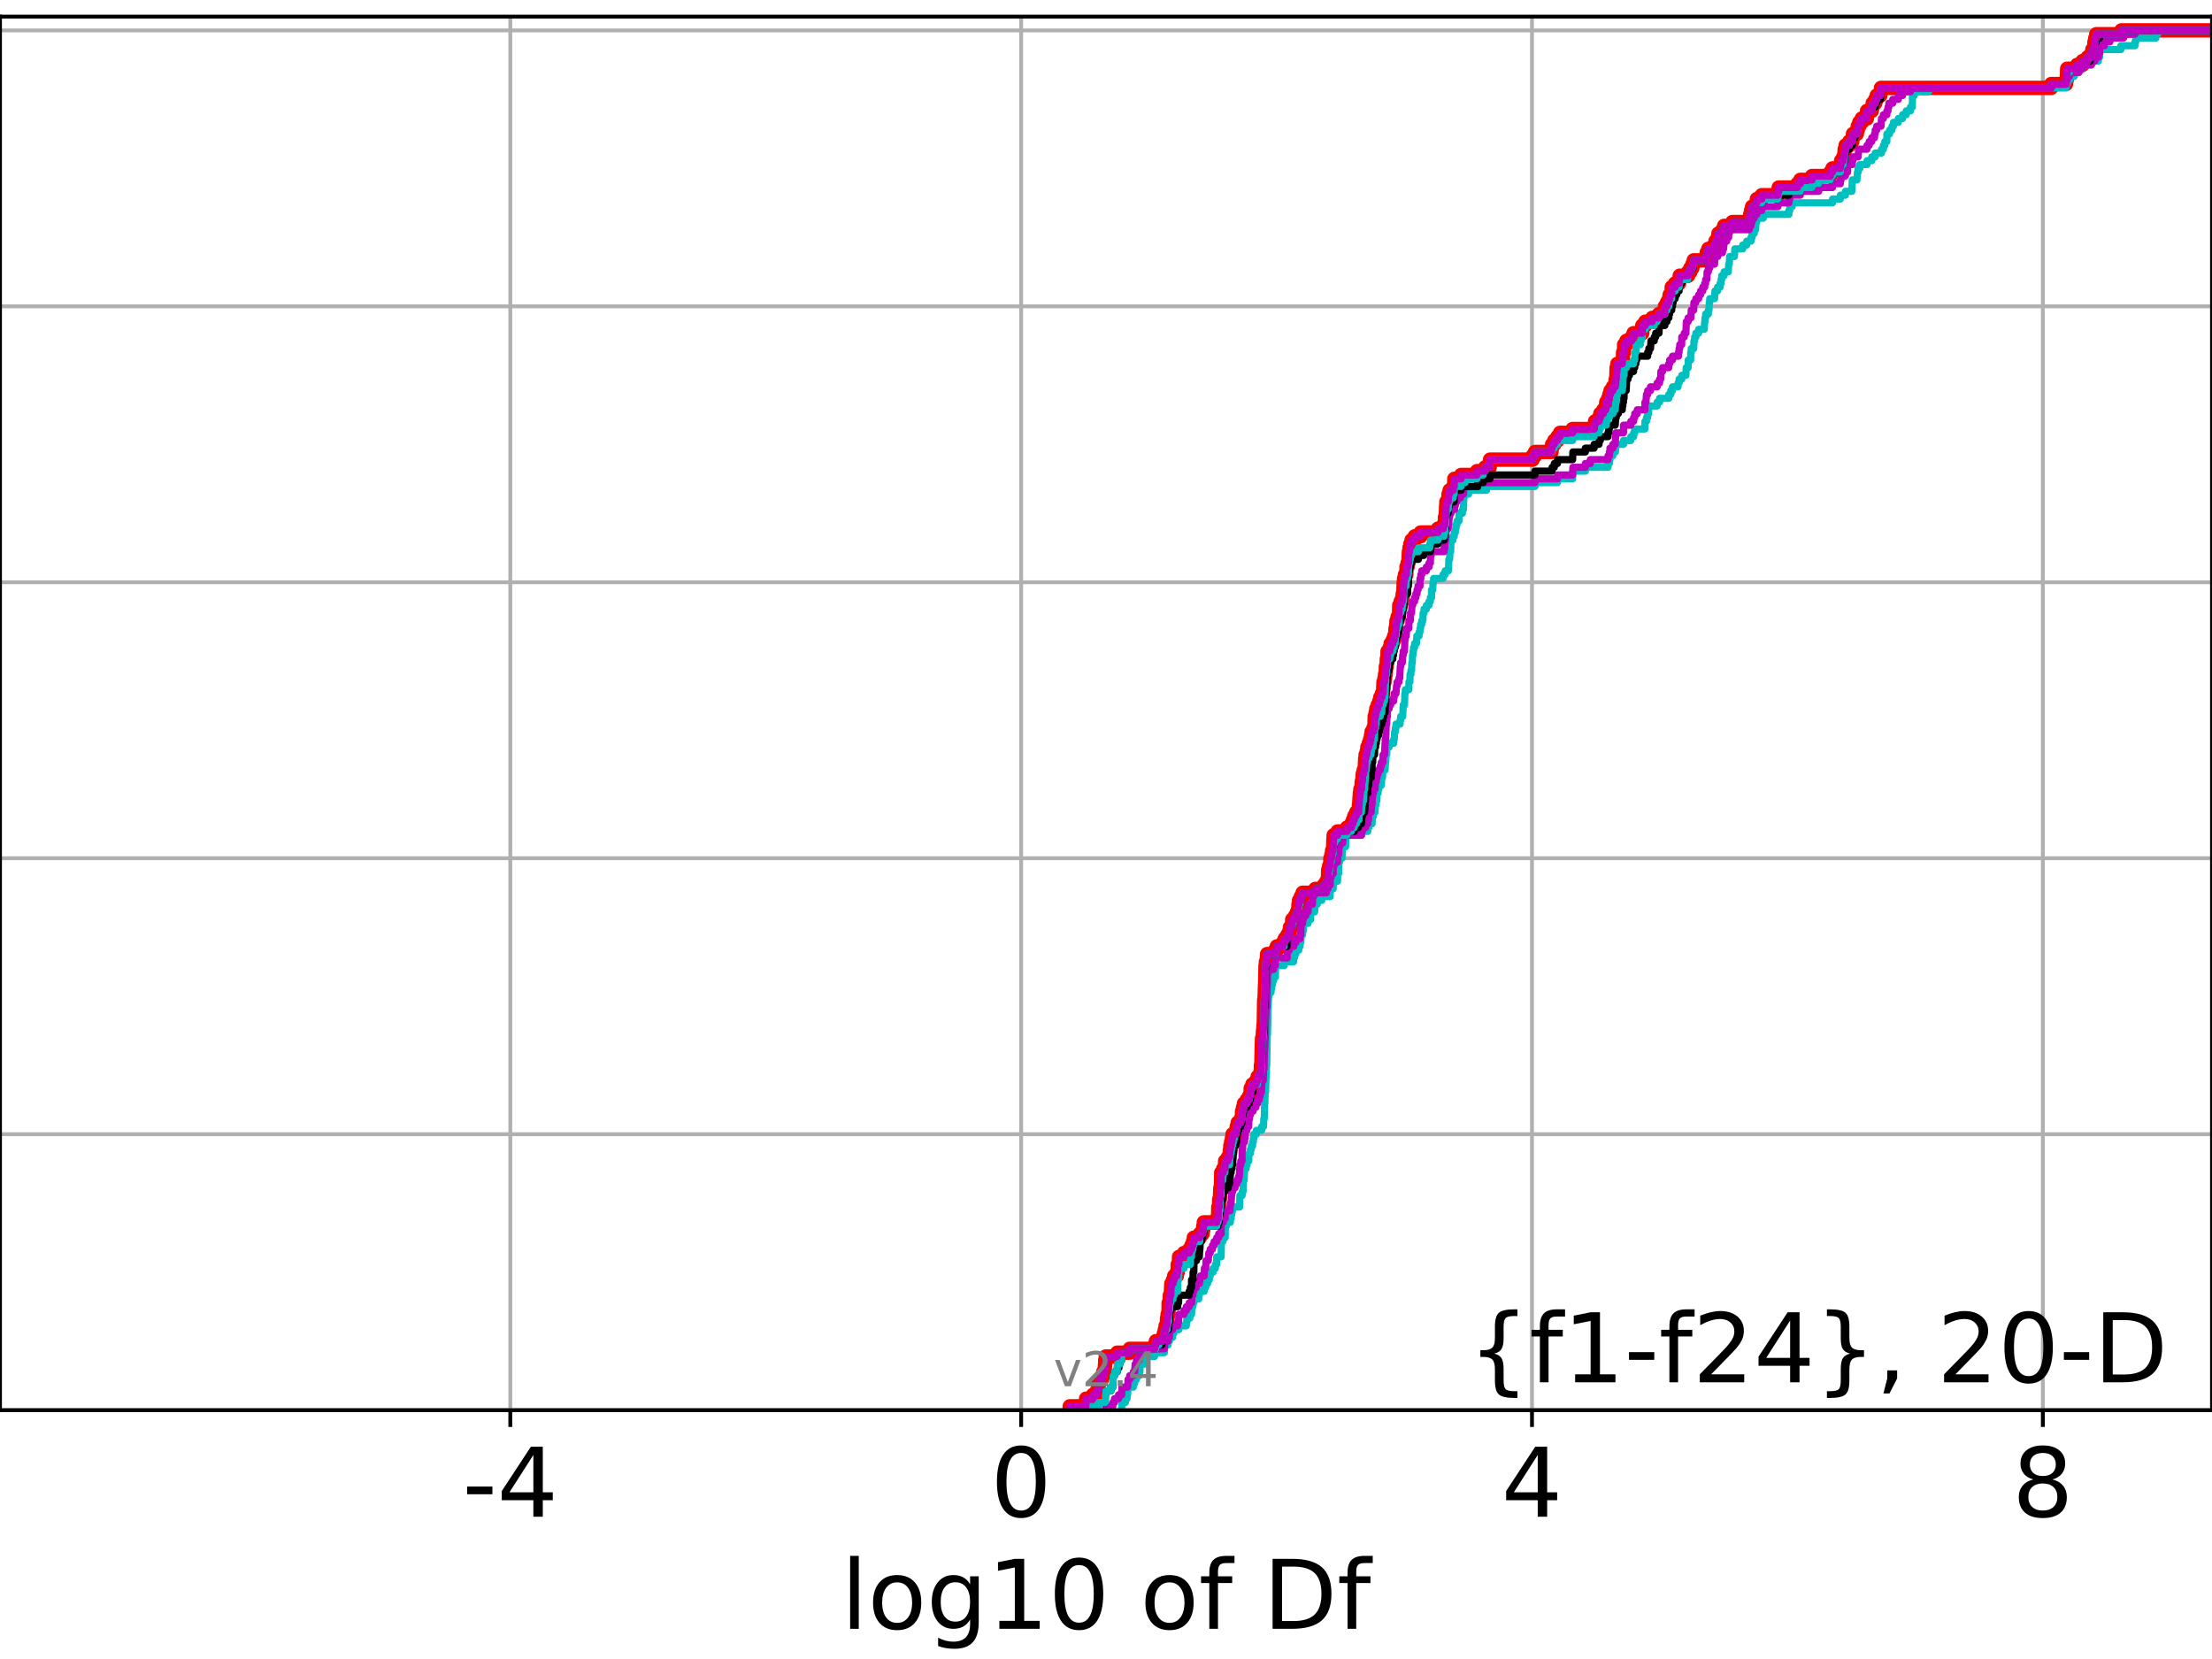 <?xml version="1.0" encoding="utf-8" standalone="no"?>
<!DOCTYPE svg PUBLIC "-//W3C//DTD SVG 1.1//EN"
  "http://www.w3.org/Graphics/SVG/1.1/DTD/svg11.dtd">
<!-- Created with matplotlib (https://matplotlib.org/) -->
<svg height="345.6pt" version="1.1" viewBox="0 0 460.8 345.6" width="460.8pt" xmlns="http://www.w3.org/2000/svg" xmlns:xlink="http://www.w3.org/1999/xlink">
 <defs>
  <style type="text/css">
*{stroke-linecap:butt;stroke-linejoin:round;}
  </style>
 </defs>
 <g id="figure_1">
  <g id="patch_1">
   <path d="M 0 345.6 
L 460.8 345.6 
L 460.8 0 
L 0 0 
z
" style="fill:#ffffff;"/>
  </g>
  <g id="axes_1">
   <g id="patch_2">
    <path d="M 0 293.76 
L 460.8 293.76 
L 460.8 3.456 
L 0 3.456 
z
" style="fill:#ffffff;"/>
   </g>
   <g id="matplotlib.axis_1">
    <g id="xtick_1">
     <g id="line2d_1">
      <path clip-path="url(#p6e565795ca)" d="M 106.304 293.76 
L 106.304 3.456 
" style="fill:none;stroke:#b0b0b0;stroke-linecap:square;stroke-width:0.8;"/>
     </g>
     <g id="line2d_2">
      <defs>
       <path d="M 0 0 
L 0 3.5 
" id="m0441241c69" style="stroke:#000000;stroke-width:0.8;"/>
      </defs>
      <g>
       <use style="stroke:#000000;stroke-width:0.8;" x="106.304" xlink:href="#m0441241c69" y="293.76"/>
      </g>
     </g>
     <g id="text_1">
      <!-- -4 -->
      <defs>
       <path d="M 4.891 31.391 
L 31.203 31.391 
L 31.203 23.391 
L 4.891 23.391 
z
" id="DejaVuSans-45"/>
       <path d="M 37.797 64.312 
L 12.891 25.391 
L 37.797 25.391 
z
M 35.203 72.906 
L 47.609 72.906 
L 47.609 25.391 
L 58.016 25.391 
L 58.016 17.188 
L 47.609 17.188 
L 47.609 0 
L 37.797 0 
L 37.797 17.188 
L 4.891 17.188 
L 4.891 26.703 
z
" id="DejaVuSans-52"/>
      </defs>
      <g transform="translate(96.334 315.957)scale(0.2 -0.2)">
       <use xlink:href="#DejaVuSans-45"/>
       <use x="36.084" xlink:href="#DejaVuSans-52"/>
      </g>
     </g>
    </g>
    <g id="xtick_2">
     <g id="line2d_3">
      <path clip-path="url(#p6e565795ca)" d="M 212.724 293.76 
L 212.724 3.456 
" style="fill:none;stroke:#b0b0b0;stroke-linecap:square;stroke-width:0.8;"/>
     </g>
     <g id="line2d_4">
      <g>
       <use style="stroke:#000000;stroke-width:0.8;" x="212.724" xlink:href="#m0441241c69" y="293.76"/>
      </g>
     </g>
     <g id="text_2">
      <!-- 0 -->
      <defs>
       <path d="M 31.781 66.406 
Q 24.172 66.406 20.328 58.906 
Q 16.5 51.422 16.5 36.375 
Q 16.5 21.391 20.328 13.891 
Q 24.172 6.391 31.781 6.391 
Q 39.453 6.391 43.281 13.891 
Q 47.125 21.391 47.125 36.375 
Q 47.125 51.422 43.281 58.906 
Q 39.453 66.406 31.781 66.406 
z
M 31.781 74.219 
Q 44.047 74.219 50.516 64.516 
Q 56.984 54.828 56.984 36.375 
Q 56.984 17.969 50.516 8.266 
Q 44.047 -1.422 31.781 -1.422 
Q 19.531 -1.422 13.062 8.266 
Q 6.594 17.969 6.594 36.375 
Q 6.594 54.828 13.062 64.516 
Q 19.531 74.219 31.781 74.219 
z
" id="DejaVuSans-48"/>
      </defs>
      <g transform="translate(206.361 315.957)scale(0.2 -0.2)">
       <use xlink:href="#DejaVuSans-48"/>
      </g>
     </g>
    </g>
    <g id="xtick_3">
     <g id="line2d_5">
      <path clip-path="url(#p6e565795ca)" d="M 319.143 293.76 
L 319.143 3.456 
" style="fill:none;stroke:#b0b0b0;stroke-linecap:square;stroke-width:0.8;"/>
     </g>
     <g id="line2d_6">
      <g>
       <use style="stroke:#000000;stroke-width:0.8;" x="319.143" xlink:href="#m0441241c69" y="293.76"/>
      </g>
     </g>
     <g id="text_3">
      <!-- 4 -->
      <g transform="translate(312.78 315.957)scale(0.2 -0.2)">
       <use xlink:href="#DejaVuSans-52"/>
      </g>
     </g>
    </g>
    <g id="xtick_4">
     <g id="line2d_7">
      <path clip-path="url(#p6e565795ca)" d="M 425.562 293.76 
L 425.562 3.456 
" style="fill:none;stroke:#b0b0b0;stroke-linecap:square;stroke-width:0.8;"/>
     </g>
     <g id="line2d_8">
      <g>
       <use style="stroke:#000000;stroke-width:0.8;" x="425.562" xlink:href="#m0441241c69" y="293.76"/>
      </g>
     </g>
     <g id="text_4">
      <!-- 8 -->
      <defs>
       <path d="M 31.781 34.625 
Q 24.75 34.625 20.719 30.859 
Q 16.703 27.094 16.703 20.516 
Q 16.703 13.922 20.719 10.156 
Q 24.75 6.391 31.781 6.391 
Q 38.812 6.391 42.859 10.172 
Q 46.922 13.969 46.922 20.516 
Q 46.922 27.094 42.891 30.859 
Q 38.875 34.625 31.781 34.625 
z
M 21.922 38.812 
Q 15.578 40.375 12.031 44.719 
Q 8.5 49.078 8.5 55.328 
Q 8.5 64.062 14.719 69.141 
Q 20.953 74.219 31.781 74.219 
Q 42.672 74.219 48.875 69.141 
Q 55.078 64.062 55.078 55.328 
Q 55.078 49.078 51.531 44.719 
Q 48 40.375 41.703 38.812 
Q 48.828 37.156 52.797 32.312 
Q 56.781 27.484 56.781 20.516 
Q 56.781 9.906 50.312 4.234 
Q 43.844 -1.422 31.781 -1.422 
Q 19.734 -1.422 13.25 4.234 
Q 6.781 9.906 6.781 20.516 
Q 6.781 27.484 10.781 32.312 
Q 14.797 37.156 21.922 38.812 
z
M 18.312 54.391 
Q 18.312 48.734 21.844 45.562 
Q 25.391 42.391 31.781 42.391 
Q 38.141 42.391 41.719 45.562 
Q 45.312 48.734 45.312 54.391 
Q 45.312 60.062 41.719 63.234 
Q 38.141 66.406 31.781 66.406 
Q 25.391 66.406 21.844 63.234 
Q 18.312 60.062 18.312 54.391 
z
" id="DejaVuSans-56"/>
      </defs>
      <g transform="translate(419.2 315.957)scale(0.2 -0.2)">
       <use xlink:href="#DejaVuSans-56"/>
      </g>
     </g>
    </g>
    <g id="text_5">
     <!-- log10 of Df -->
     <defs>
      <path d="M 9.422 75.984 
L 18.406 75.984 
L 18.406 0 
L 9.422 0 
z
" id="DejaVuSans-108"/>
      <path d="M 30.609 48.391 
Q 23.391 48.391 19.188 42.75 
Q 14.984 37.109 14.984 27.297 
Q 14.984 17.484 19.156 11.844 
Q 23.344 6.203 30.609 6.203 
Q 37.797 6.203 41.984 11.859 
Q 46.188 17.531 46.188 27.297 
Q 46.188 37.016 41.984 42.703 
Q 37.797 48.391 30.609 48.391 
z
M 30.609 56 
Q 42.328 56 49.016 48.375 
Q 55.719 40.766 55.719 27.297 
Q 55.719 13.875 49.016 6.219 
Q 42.328 -1.422 30.609 -1.422 
Q 18.844 -1.422 12.172 6.219 
Q 5.516 13.875 5.516 27.297 
Q 5.516 40.766 12.172 48.375 
Q 18.844 56 30.609 56 
z
" id="DejaVuSans-111"/>
      <path d="M 45.406 27.984 
Q 45.406 37.75 41.375 43.109 
Q 37.359 48.484 30.078 48.484 
Q 22.859 48.484 18.828 43.109 
Q 14.797 37.75 14.797 27.984 
Q 14.797 18.266 18.828 12.891 
Q 22.859 7.516 30.078 7.516 
Q 37.359 7.516 41.375 12.891 
Q 45.406 18.266 45.406 27.984 
z
M 54.391 6.781 
Q 54.391 -7.172 48.188 -13.984 
Q 42 -20.797 29.203 -20.797 
Q 24.469 -20.797 20.266 -20.094 
Q 16.062 -19.391 12.109 -17.922 
L 12.109 -9.188 
Q 16.062 -11.328 19.922 -12.344 
Q 23.781 -13.375 27.781 -13.375 
Q 36.625 -13.375 41.016 -8.766 
Q 45.406 -4.156 45.406 5.172 
L 45.406 9.625 
Q 42.625 4.781 38.281 2.391 
Q 33.938 0 27.875 0 
Q 17.828 0 11.672 7.656 
Q 5.516 15.328 5.516 27.984 
Q 5.516 40.672 11.672 48.328 
Q 17.828 56 27.875 56 
Q 33.938 56 38.281 53.609 
Q 42.625 51.219 45.406 46.391 
L 45.406 54.688 
L 54.391 54.688 
z
" id="DejaVuSans-103"/>
      <path d="M 12.406 8.297 
L 28.516 8.297 
L 28.516 63.922 
L 10.984 60.406 
L 10.984 69.391 
L 28.422 72.906 
L 38.281 72.906 
L 38.281 8.297 
L 54.391 8.297 
L 54.391 0 
L 12.406 0 
z
" id="DejaVuSans-49"/>
      <path id="DejaVuSans-32"/>
      <path d="M 37.109 75.984 
L 37.109 68.5 
L 28.516 68.5 
Q 23.688 68.5 21.797 66.547 
Q 19.922 64.594 19.922 59.516 
L 19.922 54.688 
L 34.719 54.688 
L 34.719 47.703 
L 19.922 47.703 
L 19.922 0 
L 10.891 0 
L 10.891 47.703 
L 2.297 47.703 
L 2.297 54.688 
L 10.891 54.688 
L 10.891 58.5 
Q 10.891 67.625 15.141 71.797 
Q 19.391 75.984 28.609 75.984 
z
" id="DejaVuSans-102"/>
      <path d="M 19.672 64.797 
L 19.672 8.109 
L 31.594 8.109 
Q 46.688 8.109 53.688 14.938 
Q 60.688 21.781 60.688 36.531 
Q 60.688 51.172 53.688 57.984 
Q 46.688 64.797 31.594 64.797 
z
M 9.812 72.906 
L 30.078 72.906 
Q 51.266 72.906 61.172 64.094 
Q 71.094 55.281 71.094 36.531 
Q 71.094 17.672 61.125 8.828 
Q 51.172 0 30.078 0 
L 9.812 0 
z
" id="DejaVuSans-68"/>
     </defs>
     <g transform="translate(175.214 339.313)scale(0.2 -0.2)">
      <use xlink:href="#DejaVuSans-108"/>
      <use x="27.783" xlink:href="#DejaVuSans-111"/>
      <use x="88.965" xlink:href="#DejaVuSans-103"/>
      <use x="152.441" xlink:href="#DejaVuSans-49"/>
      <use x="216.064" xlink:href="#DejaVuSans-48"/>
      <use x="279.688" xlink:href="#DejaVuSans-32"/>
      <use x="311.475" xlink:href="#DejaVuSans-111"/>
      <use x="372.656" xlink:href="#DejaVuSans-102"/>
      <use x="407.861" xlink:href="#DejaVuSans-32"/>
      <use x="439.648" xlink:href="#DejaVuSans-68"/>
      <use x="516.65" xlink:href="#DejaVuSans-102"/>
     </g>
    </g>
   </g>
   <g id="matplotlib.axis_2">
    <g id="ytick_1">
     <g id="line2d_9">
      <path clip-path="url(#p6e565795ca)" d="M 0 293.76 
L 460.8 293.76 
" style="fill:none;stroke:#b0b0b0;stroke-linecap:square;stroke-width:0.8;"/>
     </g>
     <g id="line2d_10">
      <defs>
       <path d="M 0 0 
L -3.5 0 
" id="m8840a504bf" style="stroke:#000000;stroke-width:0.8;"/>
      </defs>
      <g>
       <use style="stroke:#000000;stroke-width:0.8;" x="0" xlink:href="#m8840a504bf" y="293.76"/>
      </g>
     </g>
    </g>
    <g id="ytick_2">
     <g id="line2d_11">
      <path clip-path="url(#p6e565795ca)" d="M 0 236.274 
L 460.8 236.274 
" style="fill:none;stroke:#b0b0b0;stroke-linecap:square;stroke-width:0.8;"/>
     </g>
     <g id="line2d_12">
      <g>
       <use style="stroke:#000000;stroke-width:0.8;" x="0" xlink:href="#m8840a504bf" y="236.274"/>
      </g>
     </g>
    </g>
    <g id="ytick_3">
     <g id="line2d_13">
      <path clip-path="url(#p6e565795ca)" d="M 0 178.788 
L 460.8 178.788 
" style="fill:none;stroke:#b0b0b0;stroke-linecap:square;stroke-width:0.8;"/>
     </g>
     <g id="line2d_14">
      <g>
       <use style="stroke:#000000;stroke-width:0.8;" x="0" xlink:href="#m8840a504bf" y="178.788"/>
      </g>
     </g>
    </g>
    <g id="ytick_4">
     <g id="line2d_15">
      <path clip-path="url(#p6e565795ca)" d="M 0 121.302 
L 460.8 121.302 
" style="fill:none;stroke:#b0b0b0;stroke-linecap:square;stroke-width:0.8;"/>
     </g>
     <g id="line2d_16">
      <g>
       <use style="stroke:#000000;stroke-width:0.8;" x="0" xlink:href="#m8840a504bf" y="121.302"/>
      </g>
     </g>
    </g>
    <g id="ytick_5">
     <g id="line2d_17">
      <path clip-path="url(#p6e565795ca)" d="M 0 63.816 
L 460.8 63.816 
" style="fill:none;stroke:#b0b0b0;stroke-linecap:square;stroke-width:0.8;"/>
     </g>
     <g id="line2d_18">
      <g>
       <use style="stroke:#000000;stroke-width:0.8;" x="0" xlink:href="#m8840a504bf" y="63.816"/>
      </g>
     </g>
    </g>
    <g id="ytick_6">
     <g id="line2d_19">
      <path clip-path="url(#p6e565795ca)" d="M 0 6.33 
L 460.8 6.33 
" style="fill:none;stroke:#b0b0b0;stroke-linecap:square;stroke-width:0.8;"/>
     </g>
     <g id="line2d_20">
      <g>
       <use style="stroke:#000000;stroke-width:0.8;" x="0" xlink:href="#m8840a504bf" y="6.33"/>
      </g>
     </g>
    </g>
   </g>
   <g id="line2d_21">
    <path clip-path="url(#p6e565795ca)" d="M 222.848 293.76 
L 222.848 292.962 
L 226.202 292.962 
L 226.253 291.365 
L 227.68 291.365 
L 227.68 290.566 
L 228.474 290.566 
L 228.474 289.768 
L 228.715 289.768 
L 228.806 288.171 
L 229.061 288.171 
L 229.061 287.373 
L 229.551 287.373 
L 229.551 286.574 
L 229.833 286.574 
L 229.833 285.776 
L 230.113 285.776 
L 230.203 284.179 
L 230.23 284.179 
L 230.23 283.381 
L 230.349 283.381 
L 230.349 282.582 
L 232.74 282.582 
L 232.74 281.784 
L 235.332 281.784 
L 235.332 280.985 
L 240.529 280.985 
L 240.529 280.187 
L 240.79 280.187 
L 240.79 279.389 
L 242.186 279.389 
L 242.186 278.59 
L 242.445 278.59 
L 242.445 277.792 
L 242.653 277.792 
L 242.653 276.993 
L 242.815 276.993 
L 242.815 276.195 
L 243.085 276.195 
L 243.11 274.598 
L 243.238 274.598 
L 243.238 273.8 
L 243.422 273.8 
L 243.454 271.404 
L 243.63 271.404 
L 243.709 269.808 
L 243.894 269.808 
L 244.003 267.412 
L 244.366 267.412 
L 244.366 266.614 
L 244.599 266.614 
L 244.599 265.815 
L 245.153 265.815 
L 245.153 265.017 
L 245.334 265.017 
L 245.343 263.42 
L 245.582 263.42 
L 245.621 261.823 
L 246.646 261.823 
L 246.646 261.025 
L 247.767 261.025 
L 247.767 260.227 
L 248.213 260.227 
L 248.213 259.428 
L 248.519 259.428 
L 248.519 258.63 
L 248.696 258.63 
L 248.696 257.831 
L 249.932 257.831 
L 249.932 257.033 
L 250.522 257.033 
L 250.522 256.234 
L 250.656 256.234 
L 250.656 255.436 
L 250.776 255.436 
L 250.776 254.638 
L 253.467 254.638 
L 253.467 253.839 
L 253.748 253.839 
L 253.794 251.444 
L 253.966 251.444 
L 253.986 249.847 
L 254.123 249.847 
L 254.222 247.452 
L 254.366 247.452 
L 254.409 244.258 
L 254.829 244.258 
L 254.829 243.46 
L 255.171 243.46 
L 255.221 241.863 
L 255.799 241.863 
L 255.799 241.065 
L 256.125 241.065 
L 256.223 239.468 
L 256.302 239.468 
L 256.302 238.669 
L 256.468 238.669 
L 256.468 237.871 
L 256.636 237.871 
L 256.636 237.072 
L 256.769 237.072 
L 256.769 236.274 
L 257.456 236.274 
L 257.456 235.476 
L 257.641 235.476 
L 257.641 234.677 
L 257.837 234.677 
L 257.837 233.879 
L 258.475 233.879 
L 258.475 233.08 
L 258.713 233.08 
L 258.74 231.484 
L 258.945 231.484 
L 258.945 230.685 
L 259.138 230.685 
L 259.138 229.887 
L 259.736 229.887 
L 259.736 229.088 
L 260.227 229.088 
L 260.227 228.29 
L 260.469 228.29 
L 260.552 226.693 
L 260.894 226.693 
L 260.894 225.895 
L 261.678 225.895 
L 261.678 225.096 
L 261.985 225.096 
L 261.985 224.298 
L 262.516 224.298 
L 262.516 223.499 
L 262.642 223.499 
L 262.678 221.903 
L 262.761 221.903 
L 262.868 217.112 
L 262.901 217.112 
L 262.901 216.314 
L 263.035 216.314 
L 263.11 214.717 
L 263.153 214.717 
L 263.259 213.12 
L 263.271 213.12 
L 263.35 208.33 
L 263.426 208.33 
L 263.526 205.136 
L 263.548 205.136 
L 263.632 201.144 
L 263.716 201.144 
L 263.716 200.345 
L 263.872 200.345 
L 263.963 198.749 
L 265.612 198.749 
L 265.612 197.95 
L 265.982 197.95 
L 265.982 197.152 
L 267.23 197.152 
L 267.23 196.353 
L 267.636 196.353 
L 267.636 195.555 
L 268.171 195.555 
L 268.171 194.756 
L 268.583 194.756 
L 268.583 193.958 
L 268.722 193.958 
L 268.722 193.16 
L 269.171 193.16 
L 269.197 191.563 
L 269.797 191.563 
L 269.797 190.764 
L 270.192 190.764 
L 270.192 189.966 
L 270.409 189.966 
L 270.508 188.369 
L 270.619 188.369 
L 270.619 187.571 
L 270.994 187.571 
L 270.994 186.772 
L 271.356 186.772 
L 271.356 185.974 
L 273.995 185.974 
L 273.995 185.175 
L 275.77 185.175 
L 275.77 184.377 
L 276.299 184.377 
L 276.299 183.579 
L 276.617 183.579 
L 276.69 181.183 
L 276.888 181.183 
L 276.888 180.385 
L 277.095 180.385 
L 277.154 178.788 
L 277.367 178.788 
L 277.367 177.99 
L 277.497 177.99 
L 277.497 177.191 
L 277.704 177.191 
L 277.773 174.796 
L 277.82 174.796 
L 277.82 173.998 
L 278.637 173.998 
L 278.637 173.199 
L 280.606 173.199 
L 280.606 172.401 
L 281.499 172.401 
L 281.499 171.602 
L 281.836 171.602 
L 281.836 170.804 
L 282.122 170.804 
L 282.122 170.006 
L 282.522 170.006 
L 282.522 169.207 
L 283.019 169.207 
L 283.103 167.61 
L 283.139 167.61 
L 283.234 166.013 
L 283.28 166.013 
L 283.28 165.215 
L 283.393 165.215 
L 283.393 164.417 
L 283.615 164.417 
L 283.679 162.82 
L 283.814 162.82 
L 283.885 161.223 
L 284.079 161.223 
L 284.079 160.425 
L 284.285 160.425 
L 284.394 158.029 
L 284.483 158.029 
L 284.483 157.231 
L 284.725 157.231 
L 284.725 156.432 
L 284.853 156.432 
L 284.853 155.634 
L 285.148 155.634 
L 285.148 154.836 
L 285.415 154.836 
L 285.415 154.037 
L 285.595 154.037 
L 285.595 153.239 
L 285.73 153.239 
L 285.73 152.44 
L 286.109 152.44 
L 286.109 151.642 
L 286.323 151.642 
L 286.373 149.247 
L 286.559 149.247 
L 286.559 148.448 
L 286.711 148.448 
L 286.711 147.65 
L 287.011 147.65 
L 287.011 146.851 
L 287.327 146.851 
L 287.327 146.053 
L 287.541 146.053 
L 287.541 145.255 
L 287.884 145.255 
L 287.884 144.456 
L 288.118 144.456 
L 288.207 142.061 
L 288.417 142.061 
L 288.417 141.263 
L 288.531 141.263 
L 288.531 140.464 
L 288.678 140.464 
L 288.695 138.867 
L 288.87 138.867 
L 288.894 137.27 
L 289.045 137.27 
L 289.054 135.674 
L 289.51 135.674 
L 289.51 134.875 
L 289.701 134.875 
L 289.701 134.077 
L 290.148 134.077 
L 290.148 133.278 
L 290.439 133.278 
L 290.439 132.48 
L 290.633 132.48 
L 290.717 130.883 
L 290.823 130.883 
L 290.923 129.286 
L 291.158 129.286 
L 291.158 128.488 
L 291.433 128.488 
L 291.492 126.093 
L 291.788 126.093 
L 291.788 125.294 
L 292.096 125.294 
L 292.096 124.496 
L 292.211 124.496 
L 292.211 123.697 
L 292.346 123.697 
L 292.41 121.302 
L 292.496 121.302 
L 292.496 120.504 
L 292.68 120.504 
L 292.68 119.705 
L 292.958 119.705 
L 292.999 118.109 
L 293.221 118.109 
L 293.221 117.31 
L 293.39 117.31 
L 293.5 114.915 
L 293.621 114.915 
L 293.621 114.116 
L 293.806 114.116 
L 293.806 113.318 
L 294.055 113.318 
L 294.055 112.52 
L 294.714 112.52 
L 294.714 111.721 
L 295.946 111.721 
L 295.946 110.923 
L 299.555 110.923 
L 299.555 110.124 
L 300.679 110.124 
L 300.679 109.326 
L 300.978 109.326 
L 301.014 107.729 
L 301.172 107.729 
L 301.261 105.334 
L 301.304 105.334 
L 301.304 104.535 
L 301.68 104.535 
L 301.764 102.939 
L 301.981 102.939 
L 301.981 102.14 
L 302.728 102.14 
L 302.728 101.342 
L 302.923 101.342 
L 302.965 99.745 
L 304.37 99.745 
L 304.37 98.947 
L 307.681 98.947 
L 307.681 98.148 
L 309.387 98.148 
L 309.387 97.35 
L 310.324 97.35 
L 310.4 95.753 
L 319.27 95.753 
L 319.27 94.954 
L 319.769 94.954 
L 319.769 94.156 
L 323.198 94.156 
L 323.198 93.358 
L 323.331 93.358 
L 323.331 92.559 
L 323.793 92.559 
L 323.793 91.761 
L 324.455 91.761 
L 324.455 90.962 
L 324.986 90.962 
L 324.986 90.164 
L 327.605 90.164 
L 327.605 89.366 
L 332.129 89.366 
L 332.129 88.567 
L 332.274 88.567 
L 332.274 87.769 
L 333.112 87.769 
L 333.112 86.97 
L 333.37 86.97 
L 333.37 86.172 
L 333.998 86.172 
L 333.998 85.373 
L 334.506 85.373 
L 334.615 83.777 
L 335.022 83.777 
L 335.022 82.978 
L 335.264 82.978 
L 335.264 82.18 
L 335.503 82.18 
L 335.503 81.381 
L 336.008 81.381 
L 336.008 80.583 
L 336.479 80.583 
L 336.587 78.986 
L 336.703 78.986 
L 336.773 76.591 
L 336.923 76.591 
L 336.923 75.792 
L 337.945 75.792 
L 337.945 74.994 
L 338.068 74.994 
L 338.126 73.397 
L 338.317 73.397 
L 338.339 71.8 
L 338.804 71.8 
L 338.804 71.002 
L 339.905 71.002 
L 339.905 70.204 
L 340.297 70.204 
L 340.297 69.405 
L 342.111 69.405 
L 342.117 67.808 
L 342.736 67.808 
L 342.736 67.01 
L 344.199 67.01 
L 344.199 66.211 
L 345.6 66.211 
L 345.6 65.413 
L 346.77 65.413 
L 346.823 63.816 
L 347.25 63.816 
L 347.25 63.018 
L 347.661 63.018 
L 347.661 62.219 
L 347.818 62.219 
L 347.818 61.421 
L 348.237 61.421 
L 348.244 59.824 
L 348.961 59.824 
L 348.961 59.026 
L 349.786 59.026 
L 349.786 58.227 
L 349.918 58.227 
L 349.918 57.429 
L 351.671 57.429 
L 351.671 56.63 
L 352.142 56.63 
L 352.142 55.832 
L 352.557 55.832 
L 352.557 55.034 
L 352.831 55.034 
L 352.831 54.235 
L 355.319 54.235 
L 355.319 53.437 
L 355.533 53.437 
L 355.533 52.638 
L 355.873 52.638 
L 355.873 51.84 
L 357.058 51.84 
L 357.058 51.042 
L 357.363 51.042 
L 357.363 50.243 
L 357.85 50.243 
L 357.85 49.445 
L 357.977 49.445 
L 357.977 48.646 
L 358.814 48.646 
L 358.814 47.848 
L 359.168 47.848 
L 359.168 47.05 
L 360.89 47.05 
L 360.89 46.251 
L 364.385 46.251 
L 364.385 45.453 
L 364.595 45.453 
L 364.595 44.654 
L 364.771 44.654 
L 364.771 43.856 
L 364.99 43.856 
L 364.99 43.057 
L 365.802 43.057 
L 365.802 42.259 
L 365.991 42.259 
L 365.991 41.461 
L 366.996 41.461 
L 366.996 40.662 
L 370.378 40.662 
L 370.378 39.864 
L 370.536 39.864 
L 370.536 39.065 
L 374.448 39.065 
L 374.448 38.267 
L 375.043 38.267 
L 375.043 37.469 
L 377.472 37.469 
L 377.472 36.67 
L 381.29 36.67 
L 381.29 35.872 
L 381.738 35.872 
L 381.738 35.073 
L 383.379 35.073 
L 383.379 34.275 
L 383.529 34.275 
L 383.529 33.476 
L 383.986 33.476 
L 383.986 32.678 
L 384.182 32.678 
L 384.285 31.081 
L 384.475 31.081 
L 384.475 30.283 
L 385.235 30.283 
L 385.235 29.484 
L 385.872 29.484 
L 385.872 28.686 
L 386.009 28.686 
L 386.009 27.888 
L 386.808 27.888 
L 386.808 27.089 
L 387.005 27.089 
L 387.005 26.291 
L 387.32 26.291 
L 387.32 25.492 
L 387.831 25.492 
L 387.831 24.694 
L 388.898 24.694 
L 388.936 23.097 
L 389.919 23.097 
L 389.919 22.299 
L 390.112 22.299 
L 390.112 21.5 
L 390.639 21.5 
L 390.639 20.702 
L 390.951 20.702 
L 390.951 19.903 
L 391.708 19.903 
L 391.708 19.105 
L 391.851 19.105 
L 391.851 18.307 
L 427.302 18.307 
L 427.302 17.508 
L 430.379 17.508 
L 430.379 16.71 
L 430.531 16.71 
L 430.636 14.314 
L 432.7 14.314 
L 432.7 13.516 
L 433.824 13.516 
L 433.824 12.718 
L 434.908 12.718 
L 434.908 11.919 
L 435.669 11.919 
L 435.669 11.121 
L 435.871 11.121 
L 435.871 10.322 
L 436.238 10.322 
L 436.318 8.726 
L 436.489 8.726 
L 436.489 7.927 
L 436.685 7.927 
L 436.685 7.129 
L 441.923 7.129 
L 441.923 6.33 
L 441.923 6.33 
L 460.8 6.33 
L 460.8 6.33 
" style="fill:none;stroke:#ff0000;stroke-linecap:square;stroke-width:3;"/>
   </g>
   <g id="line2d_22">
    <path clip-path="url(#p6e565795ca)" d="M 233.663 293.76 
L 233.703 292.163 
L 234.44 292.163 
L 234.44 291.365 
L 234.782 291.365 
L 234.782 290.566 
L 234.895 290.566 
L 234.999 288.97 
L 236.082 288.97 
L 236.082 288.171 
L 236.375 288.171 
L 236.375 287.373 
L 236.739 287.373 
L 236.739 286.574 
L 237.319 286.574 
L 237.319 285.776 
L 237.47 285.776 
L 237.504 284.179 
L 238.399 284.179 
L 238.399 283.381 
L 238.804 283.381 
L 238.804 282.582 
L 240.508 282.582 
L 240.508 281.784 
L 242.553 281.784 
L 242.653 280.187 
L 243.312 280.187 
L 243.312 279.389 
L 243.618 279.389 
L 243.618 278.59 
L 244.285 278.59 
L 244.285 277.792 
L 244.519 277.792 
L 244.519 276.993 
L 245.582 276.993 
L 245.582 276.195 
L 247.134 276.195 
L 247.134 275.396 
L 247.253 275.396 
L 247.253 274.598 
L 247.869 274.598 
L 247.869 273.8 
L 248.222 273.8 
L 248.302 272.203 
L 248.519 272.203 
L 248.519 271.404 
L 248.696 271.404 
L 248.696 270.606 
L 249.716 270.606 
L 249.716 269.808 
L 249.84 269.808 
L 249.84 269.009 
L 250.865 269.009 
L 250.865 268.211 
L 251.167 268.211 
L 251.167 267.412 
L 251.557 267.412 
L 251.557 266.614 
L 251.927 266.614 
L 251.927 265.815 
L 252.114 265.815 
L 252.114 265.017 
L 252.716 265.017 
L 252.716 264.219 
L 253.177 264.219 
L 253.177 263.42 
L 253.438 263.42 
L 253.469 261.823 
L 254.378 261.823 
L 254.439 258.63 
L 254.765 258.63 
L 254.765 257.831 
L 255.223 257.831 
L 255.258 255.436 
L 255.472 255.436 
L 255.472 254.638 
L 256.302 254.638 
L 256.302 253.839 
L 256.468 253.839 
L 256.468 253.041 
L 256.6 253.041 
L 256.6 252.242 
L 256.786 252.242 
L 256.786 251.444 
L 258.236 251.444 
L 258.286 249.049 
L 258.761 249.049 
L 258.761 248.25 
L 258.945 248.25 
L 259.005 245.855 
L 259.19 245.855 
L 259.266 243.46 
L 259.595 243.46 
L 259.595 242.661 
L 259.797 242.661 
L 259.797 241.863 
L 260.141 241.863 
L 260.173 240.266 
L 260.469 240.266 
L 260.469 239.468 
L 260.667 239.468 
L 260.667 238.669 
L 260.939 238.669 
L 260.939 237.871 
L 261.094 237.871 
L 261.094 237.072 
L 261.218 237.072 
L 261.218 236.274 
L 261.717 236.274 
L 261.717 235.476 
L 262.826 235.476 
L 262.826 234.677 
L 263.226 234.677 
L 263.259 233.08 
L 263.364 233.08 
L 263.446 229.887 
L 263.488 229.887 
L 263.55 227.491 
L 263.647 227.491 
L 263.729 224.298 
L 263.766 224.298 
L 263.843 221.903 
L 263.886 221.903 
L 263.977 215.515 
L 264.038 215.515 
L 264.143 209.926 
L 264.186 209.926 
L 264.225 207.531 
L 264.368 207.531 
L 264.368 206.733 
L 264.78 206.733 
L 264.78 205.934 
L 264.92 205.934 
L 264.92 205.136 
L 265.062 205.136 
L 265.062 204.337 
L 265.292 204.337 
L 265.292 203.539 
L 265.687 203.539 
L 265.723 201.144 
L 267.545 201.144 
L 267.545 200.345 
L 269.496 200.345 
L 269.496 199.547 
L 269.645 199.547 
L 269.645 198.749 
L 269.936 198.749 
L 269.936 197.95 
L 270.558 197.95 
L 270.558 197.152 
L 270.823 197.152 
L 270.823 196.353 
L 270.983 196.353 
L 271.04 194.756 
L 271.356 194.756 
L 271.356 193.958 
L 271.488 193.958 
L 271.544 192.361 
L 272.48 192.361 
L 272.48 191.563 
L 273.02 191.563 
L 273.035 189.966 
L 273.857 189.966 
L 273.946 188.369 
L 274.413 188.369 
L 274.413 187.571 
L 275.358 187.571 
L 275.358 186.772 
L 277.095 186.772 
L 277.098 185.175 
L 277.722 185.175 
L 277.773 183.579 
L 278.637 183.579 
L 278.653 181.982 
L 278.856 181.982 
L 278.869 179.587 
L 279.067 179.587 
L 279.067 178.788 
L 279.556 178.788 
L 279.638 176.393 
L 280.322 176.393 
L 280.394 173.998 
L 283.615 173.998 
L 283.615 173.199 
L 284.941 173.199 
L 284.941 172.401 
L 285.138 172.401 
L 285.138 171.602 
L 285.825 171.602 
L 285.885 170.006 
L 286.13 170.006 
L 286.13 169.207 
L 286.433 169.207 
L 286.524 167.61 
L 286.662 167.61 
L 286.662 166.812 
L 286.83 166.812 
L 286.863 165.215 
L 287.091 165.215 
L 287.091 164.417 
L 287.246 164.417 
L 287.246 163.618 
L 287.748 163.618 
L 287.847 162.021 
L 287.984 162.021 
L 288.089 160.425 
L 288.531 160.425 
L 288.624 158.828 
L 288.678 158.828 
L 288.737 157.231 
L 288.87 157.231 
L 288.954 155.634 
L 289.377 155.634 
L 289.377 154.836 
L 290.323 154.836 
L 290.323 154.037 
L 290.439 154.037 
L 290.52 152.44 
L 290.676 152.44 
L 290.676 151.642 
L 290.812 151.642 
L 290.812 150.844 
L 291.663 150.844 
L 291.663 150.045 
L 291.788 150.045 
L 291.788 149.247 
L 292.211 149.247 
L 292.32 146.851 
L 292.585 146.851 
L 292.658 144.456 
L 292.754 144.456 
L 292.754 143.658 
L 293.496 143.658 
L 293.5 142.061 
L 293.701 142.061 
L 293.735 140.464 
L 293.923 140.464 
L 293.923 139.666 
L 294.055 139.666 
L 294.124 138.069 
L 294.204 138.069 
L 294.255 136.472 
L 294.346 136.472 
L 294.346 135.674 
L 294.462 135.674 
L 294.462 134.875 
L 294.678 134.875 
L 294.678 134.077 
L 295.064 134.077 
L 295.151 132.48 
L 295.62 132.48 
L 295.62 131.682 
L 295.806 131.682 
L 295.806 130.883 
L 295.944 130.883 
L 295.944 130.085 
L 296.175 130.085 
L 296.175 129.286 
L 296.41 129.286 
L 296.46 127.69 
L 296.649 127.69 
L 296.649 126.891 
L 297.138 126.891 
L 297.138 126.093 
L 297.683 126.093 
L 297.683 125.294 
L 297.969 125.294 
L 297.969 124.496 
L 298.207 124.496 
L 298.213 122.899 
L 298.472 122.899 
L 298.53 121.302 
L 298.649 121.302 
L 298.649 120.504 
L 300.592 120.504 
L 300.592 119.705 
L 301.044 119.705 
L 301.044 118.907 
L 301.736 118.907 
L 301.822 116.512 
L 301.981 116.512 
L 302.041 114.915 
L 302.192 114.915 
L 302.281 112.52 
L 302.661 112.52 
L 302.661 111.721 
L 302.95 111.721 
L 302.95 110.923 
L 303.18 110.923 
L 303.18 110.124 
L 303.314 110.124 
L 303.314 109.326 
L 303.503 109.326 
L 303.503 108.528 
L 303.922 108.528 
L 303.961 106.931 
L 304.644 106.931 
L 304.644 106.132 
L 304.862 106.132 
L 304.937 103.737 
L 305.005 103.737 
L 305.005 102.939 
L 305.938 102.939 
L 305.938 102.14 
L 309.66 102.14 
L 309.66 101.342 
L 319.769 101.342 
L 319.769 100.543 
L 324.455 100.543 
L 324.455 99.745 
L 327.605 99.745 
L 327.659 98.148 
L 330.257 98.148 
L 330.257 97.35 
L 334.976 97.35 
L 334.976 96.551 
L 335.264 96.551 
L 335.264 95.753 
L 335.383 95.753 
L 335.383 94.954 
L 335.982 94.954 
L 335.982 94.156 
L 336.514 94.156 
L 336.587 92.559 
L 338.21 92.559 
L 338.21 91.761 
L 339.728 91.761 
L 339.728 90.962 
L 340.319 90.962 
L 340.319 90.164 
L 340.544 90.164 
L 340.544 89.366 
L 342.66 89.366 
L 342.673 87.769 
L 342.988 87.769 
L 342.988 86.97 
L 343.236 86.97 
L 343.236 86.172 
L 343.439 86.172 
L 343.455 84.575 
L 345.21 84.575 
L 345.21 83.777 
L 345.717 83.777 
L 345.717 82.978 
L 347.64 82.978 
L 347.64 82.18 
L 348.05 82.18 
L 348.05 81.381 
L 348.409 81.381 
L 348.409 80.583 
L 349.556 80.583 
L 349.556 79.785 
L 349.786 79.785 
L 349.786 78.986 
L 350.346 78.986 
L 350.346 78.188 
L 351.205 78.188 
L 351.267 76.591 
L 351.671 76.591 
L 351.684 74.994 
L 352.191 74.994 
L 352.206 73.397 
L 352.321 73.397 
L 352.321 72.599 
L 352.837 72.599 
L 352.876 71.002 
L 353.025 71.002 
L 353.025 70.204 
L 353.275 70.204 
L 353.275 69.405 
L 353.856 69.405 
L 353.856 68.607 
L 355.019 68.607 
L 355.12 67.01 
L 355.184 67.01 
L 355.184 66.211 
L 355.319 66.211 
L 355.319 65.413 
L 355.873 65.413 
L 355.873 64.615 
L 356.016 64.615 
L 356.073 63.018 
L 356.162 63.018 
L 356.162 62.219 
L 357.172 62.219 
L 357.247 60.623 
L 357.784 60.623 
L 357.784 59.824 
L 358.333 59.824 
L 358.333 59.026 
L 358.532 59.026 
L 358.532 58.227 
L 358.669 58.227 
L 358.669 57.429 
L 359.168 57.429 
L 359.168 56.63 
L 360.032 56.63 
L 360.116 55.034 
L 360.243 55.034 
L 360.31 53.437 
L 361.311 53.437 
L 361.401 51.84 
L 363.05 51.84 
L 363.05 51.042 
L 363.867 51.042 
L 363.867 50.243 
L 364.771 50.243 
L 364.771 49.445 
L 364.99 49.445 
L 364.99 48.646 
L 365.425 48.646 
L 365.425 47.848 
L 365.719 47.848 
L 365.824 46.251 
L 365.971 46.251 
L 365.971 45.453 
L 367.329 45.453 
L 367.329 44.654 
L 372.661 44.654 
L 372.661 43.856 
L 372.841 43.856 
L 372.841 43.057 
L 373.319 43.057 
L 373.319 42.259 
L 381.738 42.259 
L 381.738 41.461 
L 383.379 41.461 
L 383.379 40.662 
L 384.432 40.662 
L 384.432 39.864 
L 385.771 39.864 
L 385.872 37.469 
L 386.838 37.469 
L 386.931 35.872 
L 387.082 35.872 
L 387.082 35.073 
L 387.436 35.073 
L 387.436 34.275 
L 388.936 34.275 
L 388.936 33.476 
L 389.919 33.476 
L 389.919 32.678 
L 390.639 32.678 
L 390.639 31.88 
L 391.956 31.88 
L 391.956 31.081 
L 392.34 31.081 
L 392.34 30.283 
L 392.643 30.283 
L 392.643 29.484 
L 393.072 29.484 
L 393.074 27.888 
L 393.645 27.888 
L 393.645 27.089 
L 394.125 27.089 
L 394.125 26.291 
L 394.431 26.291 
L 394.431 25.492 
L 395.458 25.492 
L 395.458 24.694 
L 396.336 24.694 
L 396.336 23.895 
L 397.099 23.895 
L 397.099 23.097 
L 397.98 23.097 
L 397.98 22.299 
L 398.368 22.299 
L 398.416 19.903 
L 398.774 19.903 
L 398.774 19.105 
L 401.769 19.105 
L 401.769 18.307 
L 430.379 18.307 
L 430.379 17.508 
L 430.636 17.508 
L 430.636 16.71 
L 431.112 16.71 
L 431.112 15.911 
L 432.115 15.911 
L 432.115 15.113 
L 433.031 15.113 
L 433.031 14.314 
L 433.824 14.314 
L 433.824 13.516 
L 435.669 13.516 
L 435.669 12.718 
L 437.13 12.718 
L 437.13 11.919 
L 437.381 11.919 
L 437.399 10.322 
L 441.816 10.322 
L 441.816 9.524 
L 444.748 9.524 
L 444.748 8.726 
L 444.921 8.726 
L 444.921 7.927 
L 449.112 7.927 
L 449.112 7.129 
L 449.469 7.129 
L 449.469 6.33 
L 449.469 6.33 
L 460.8 6.33 
L 460.8 6.33 
" style="fill:none;stroke:#00bfbf;stroke-linecap:square;stroke-width:1.5;"/>
   </g>
   <g id="line2d_23">
    <path clip-path="url(#p6e565795ca)" d="M 230.349 293.76 
L 230.349 292.962 
L 231.816 292.962 
L 231.816 292.163 
L 232.17 292.163 
L 232.17 291.365 
L 233.013 291.365 
L 233.013 290.566 
L 233.663 290.566 
L 233.703 288.97 
L 234.895 288.97 
L 234.999 287.373 
L 235.332 287.373 
L 235.332 286.574 
L 236.082 286.574 
L 236.082 285.776 
L 236.375 285.776 
L 236.466 284.179 
L 236.739 284.179 
L 236.739 283.381 
L 237.319 283.381 
L 237.319 282.582 
L 237.47 282.582 
L 237.504 280.985 
L 242.553 280.985 
L 242.653 279.389 
L 243.312 279.389 
L 243.312 278.59 
L 243.618 278.59 
L 243.63 276.993 
L 244.285 276.993 
L 244.285 276.195 
L 245.343 276.195 
L 245.343 275.396 
L 245.514 275.396 
L 245.582 273.8 
L 246.633 273.8 
L 246.633 273.001 
L 247.134 273.001 
L 247.134 272.203 
L 247.731 272.203 
L 247.731 271.404 
L 248.222 271.404 
L 248.302 269.808 
L 248.519 269.808 
L 248.519 269.009 
L 248.696 269.009 
L 248.696 268.211 
L 249.25 268.211 
L 249.25 267.412 
L 249.84 267.412 
L 249.84 266.614 
L 250.041 266.614 
L 250.041 265.815 
L 250.865 265.815 
L 250.896 264.219 
L 251.167 264.219 
L 251.239 262.622 
L 251.711 262.622 
L 251.811 261.025 
L 252.114 261.025 
L 252.114 260.227 
L 252.587 260.227 
L 252.587 259.428 
L 252.928 259.428 
L 252.928 258.63 
L 253.469 258.63 
L 253.469 257.831 
L 253.871 257.831 
L 253.871 257.033 
L 254.378 257.033 
L 254.403 254.638 
L 254.829 254.638 
L 254.829 253.839 
L 255.223 253.839 
L 255.258 252.242 
L 256.198 252.242 
L 256.302 250.646 
L 256.468 250.646 
L 256.557 249.049 
L 256.585 249.049 
L 256.585 248.25 
L 256.786 248.25 
L 256.786 247.452 
L 257.29 247.452 
L 257.29 246.653 
L 257.628 246.653 
L 257.628 245.855 
L 258.025 245.855 
L 258.025 245.057 
L 258.167 245.057 
L 258.236 243.46 
L 258.286 243.46 
L 258.286 242.661 
L 258.475 242.661 
L 258.475 241.863 
L 258.737 241.863 
L 258.761 239.468 
L 258.85 239.468 
L 258.945 237.871 
L 259.275 237.871 
L 259.275 237.072 
L 259.398 237.072 
L 259.413 235.476 
L 259.736 235.476 
L 259.736 234.677 
L 260.128 234.677 
L 260.173 233.08 
L 260.307 233.08 
L 260.307 232.282 
L 260.469 232.282 
L 260.469 231.484 
L 261.038 231.484 
L 261.038 230.685 
L 261.605 230.685 
L 261.605 229.887 
L 261.985 229.887 
L 261.985 229.088 
L 262.331 229.088 
L 262.331 228.29 
L 262.529 228.29 
L 262.529 227.491 
L 262.793 227.491 
L 262.868 225.096 
L 263.153 225.096 
L 263.226 222.701 
L 263.323 222.701 
L 263.399 218.709 
L 263.446 218.709 
L 263.55 216.314 
L 263.573 216.314 
L 263.676 211.523 
L 263.716 211.523 
L 263.766 209.926 
L 263.886 209.926 
L 263.971 205.136 
L 264.017 205.136 
L 264.038 202.741 
L 264.188 202.741 
L 264.188 201.942 
L 265.292 201.942 
L 265.292 201.144 
L 265.687 201.144 
L 265.707 199.547 
L 268.143 199.547 
L 268.171 197.95 
L 268.583 197.95 
L 268.583 197.152 
L 269.505 197.152 
L 269.505 196.353 
L 269.936 196.353 
L 269.936 195.555 
L 270.823 195.555 
L 270.823 194.756 
L 270.983 194.756 
L 271.04 192.361 
L 271.356 192.361 
L 271.356 191.563 
L 271.488 191.563 
L 271.488 190.764 
L 272.016 190.764 
L 272.016 189.966 
L 272.48 189.966 
L 272.576 188.369 
L 273.411 188.369 
L 273.439 186.772 
L 273.643 186.772 
L 273.643 185.974 
L 276.299 185.974 
L 276.299 185.175 
L 276.617 185.175 
L 276.617 184.377 
L 277.095 184.377 
L 277.098 182.78 
L 277.272 182.78 
L 277.272 181.982 
L 277.722 181.982 
L 277.773 180.385 
L 277.881 180.385 
L 277.881 179.587 
L 278.637 179.587 
L 278.704 177.99 
L 278.869 177.99 
L 278.951 176.393 
L 279.067 176.393 
L 279.067 175.594 
L 279.706 175.594 
L 279.803 173.998 
L 283.615 173.998 
L 283.615 173.199 
L 283.814 173.199 
L 283.814 172.401 
L 284.483 172.401 
L 284.483 171.602 
L 284.941 171.602 
L 284.941 170.804 
L 285.075 170.804 
L 285.138 169.207 
L 285.629 169.207 
L 285.73 167.61 
L 285.825 167.61 
L 285.885 166.013 
L 285.949 166.013 
L 285.949 165.215 
L 286.13 165.215 
L 286.13 164.417 
L 286.433 164.417 
L 286.524 162.82 
L 286.705 162.82 
L 286.705 162.021 
L 286.863 162.021 
L 286.863 161.223 
L 287.091 161.223 
L 287.091 160.425 
L 287.521 160.425 
L 287.521 159.626 
L 287.748 159.626 
L 287.748 158.828 
L 288.089 158.828 
L 288.118 157.231 
L 288.42 157.231 
L 288.531 154.836 
L 288.565 154.836 
L 288.565 154.037 
L 288.678 154.037 
L 288.777 150.844 
L 288.87 150.844 
L 288.954 149.247 
L 289.023 149.247 
L 289.031 147.65 
L 289.377 147.65 
L 289.377 146.851 
L 289.701 146.851 
L 289.701 146.053 
L 290.323 146.053 
L 290.323 145.255 
L 290.439 145.255 
L 290.439 144.456 
L 290.812 144.456 
L 290.923 142.859 
L 291.051 142.859 
L 291.051 142.061 
L 291.433 142.061 
L 291.433 141.263 
L 291.591 141.263 
L 291.7 138.867 
L 291.788 138.867 
L 291.788 138.069 
L 292.115 138.069 
L 292.211 136.472 
L 292.32 136.472 
L 292.32 135.674 
L 292.585 135.674 
L 292.658 133.278 
L 292.719 133.278 
L 292.719 132.48 
L 292.951 132.48 
L 293.011 130.883 
L 293.496 130.883 
L 293.5 129.286 
L 293.806 129.286 
L 293.826 127.69 
L 294.055 127.69 
L 294.124 126.093 
L 294.284 126.093 
L 294.284 125.294 
L 294.678 125.294 
L 294.678 124.496 
L 294.947 124.496 
L 294.947 123.697 
L 295.191 123.697 
L 295.191 122.899 
L 295.398 122.899 
L 295.398 122.101 
L 295.806 122.101 
L 295.822 120.504 
L 295.986 120.504 
L 295.986 119.705 
L 296.175 119.705 
L 296.175 118.907 
L 297.138 118.907 
L 297.138 118.109 
L 297.683 118.109 
L 297.683 117.31 
L 297.969 117.31 
L 298.01 115.713 
L 298.14 115.713 
L 298.14 114.915 
L 300.835 114.915 
L 300.835 114.116 
L 300.978 114.116 
L 301.014 112.52 
L 301.172 112.52 
L 301.261 110.124 
L 301.68 110.124 
L 301.68 109.326 
L 301.818 109.326 
L 301.822 107.729 
L 301.981 107.729 
L 301.981 106.931 
L 302.281 106.931 
L 302.281 106.132 
L 303.016 106.132 
L 303.016 105.334 
L 303.18 105.334 
L 303.18 104.535 
L 303.503 104.535 
L 303.503 103.737 
L 304.219 103.737 
L 304.219 102.939 
L 304.875 102.939 
L 304.937 101.342 
L 307.846 101.342 
L 307.846 100.543 
L 319.769 100.543 
L 319.769 99.745 
L 324.455 99.745 
L 324.455 98.947 
L 327.605 98.947 
L 327.659 97.35 
L 330.257 97.35 
L 330.257 96.551 
L 331.293 96.551 
L 331.293 95.753 
L 334.976 95.753 
L 334.976 94.954 
L 335.264 94.954 
L 335.264 94.156 
L 335.383 94.156 
L 335.383 93.358 
L 335.982 93.358 
L 335.982 92.559 
L 336.479 92.559 
L 336.587 90.164 
L 338.201 90.164 
L 338.21 88.567 
L 339.728 88.567 
L 339.728 87.769 
L 340.319 87.769 
L 340.319 86.97 
L 340.544 86.97 
L 340.544 86.172 
L 341.069 86.172 
L 341.069 85.373 
L 342.66 85.373 
L 342.673 83.777 
L 342.886 83.777 
L 342.988 82.18 
L 343.236 82.18 
L 343.236 81.381 
L 343.831 81.381 
L 343.831 80.583 
L 345.21 80.583 
L 345.21 79.785 
L 345.717 79.785 
L 345.717 78.986 
L 345.952 78.986 
L 345.99 77.389 
L 346.335 77.389 
L 346.335 76.591 
L 347.629 76.591 
L 347.629 75.792 
L 347.818 75.792 
L 347.818 74.994 
L 348.409 74.994 
L 348.409 74.196 
L 349.658 74.196 
L 349.658 73.397 
L 349.786 73.397 
L 349.786 72.599 
L 349.918 72.599 
L 349.918 71.8 
L 350.319 71.8 
L 350.346 70.204 
L 350.856 70.204 
L 350.856 69.405 
L 351.205 69.405 
L 351.289 67.01 
L 351.671 67.01 
L 351.671 66.211 
L 352.255 66.211 
L 352.309 64.615 
L 352.831 64.615 
L 352.867 63.018 
L 353.275 63.018 
L 353.275 62.219 
L 353.856 62.219 
L 353.856 61.421 
L 354.258 61.421 
L 354.258 60.623 
L 354.712 60.623 
L 354.712 59.824 
L 355.12 59.824 
L 355.12 59.026 
L 355.319 59.026 
L 355.319 58.227 
L 355.561 58.227 
L 355.618 56.63 
L 355.873 56.63 
L 355.873 55.832 
L 356.162 55.832 
L 356.162 55.034 
L 357.172 55.034 
L 357.247 53.437 
L 357.85 53.437 
L 357.85 52.638 
L 358.814 52.638 
L 358.814 51.84 
L 359.062 51.84 
L 359.168 50.243 
L 359.711 50.243 
L 359.711 49.445 
L 360.116 49.445 
L 360.116 48.646 
L 360.243 48.646 
L 360.243 47.848 
L 364.385 47.848 
L 364.385 47.05 
L 364.771 47.05 
L 364.771 46.251 
L 364.99 46.251 
L 364.99 45.453 
L 365.425 45.453 
L 365.425 44.654 
L 365.971 44.654 
L 365.971 43.856 
L 367.01 43.856 
L 367.01 43.057 
L 370.378 43.057 
L 370.378 42.259 
L 372.661 42.259 
L 372.661 41.461 
L 372.841 41.461 
L 372.841 40.662 
L 375.043 40.662 
L 375.043 39.864 
L 378.862 39.864 
L 378.862 39.065 
L 381.738 39.065 
L 381.738 38.267 
L 383.379 38.267 
L 383.379 37.469 
L 383.529 37.469 
L 383.529 36.67 
L 384.432 36.67 
L 384.432 35.872 
L 384.88 35.872 
L 384.907 34.275 
L 385.872 34.275 
L 385.872 33.476 
L 386.009 33.476 
L 386.009 32.678 
L 387.082 32.678 
L 387.186 31.081 
L 388.936 31.081 
L 388.936 30.283 
L 389.384 30.283 
L 389.384 29.484 
L 389.919 29.484 
L 389.919 28.686 
L 390.492 28.686 
L 390.492 27.888 
L 390.639 27.888 
L 390.639 27.089 
L 390.951 27.089 
L 390.951 26.291 
L 391.851 26.291 
L 391.956 24.694 
L 392.34 24.694 
L 392.34 23.895 
L 393.072 23.895 
L 393.072 23.097 
L 393.311 23.097 
L 393.311 22.299 
L 393.484 22.299 
L 393.484 21.5 
L 394.291 21.5 
L 394.291 20.702 
L 395.458 20.702 
L 395.458 19.903 
L 396.336 19.903 
L 396.336 19.105 
L 397.98 19.105 
L 397.98 18.307 
L 427.302 18.307 
L 427.302 17.508 
L 430.379 17.508 
L 430.379 16.71 
L 430.636 16.71 
L 430.636 15.911 
L 431.112 15.911 
L 431.112 15.113 
L 433.031 15.113 
L 433.031 14.314 
L 433.824 14.314 
L 433.824 13.516 
L 435.669 13.516 
L 435.669 12.718 
L 436.376 12.718 
L 436.376 11.919 
L 437.13 11.919 
L 437.13 11.121 
L 437.381 11.121 
L 437.399 9.524 
L 438.397 9.524 
L 438.397 8.726 
L 439.531 8.726 
L 439.531 7.927 
L 442.375 7.927 
L 442.375 7.129 
L 444.748 7.129 
L 444.748 6.33 
L 444.748 6.33 
L 460.8 6.33 
L 460.8 6.33 
" style="fill:none;stroke:#bf00bf;stroke-linecap:square;stroke-width:1.5;"/>
   </g>
   <g id="line2d_24">
    <path clip-path="url(#p6e565795ca)" d="M 226.202 293.76 
L 226.202 292.962 
L 228.715 292.962 
L 228.715 292.163 
L 230.23 292.163 
L 230.269 290.566 
L 230.349 290.566 
L 230.349 289.768 
L 231.406 289.768 
L 231.406 288.97 
L 231.816 288.97 
L 231.906 286.574 
L 232.17 286.574 
L 232.17 285.776 
L 232.758 285.776 
L 232.758 284.977 
L 233.088 284.977 
L 233.088 284.179 
L 233.272 284.179 
L 233.272 283.381 
L 233.663 283.381 
L 233.703 281.784 
L 235.332 281.784 
L 235.332 280.985 
L 240.79 280.985 
L 240.79 280.187 
L 242.045 280.187 
L 242.045 279.389 
L 242.186 279.389 
L 242.186 278.59 
L 242.445 278.59 
L 242.445 277.792 
L 242.653 277.792 
L 242.653 276.993 
L 243.422 276.993 
L 243.454 275.396 
L 243.618 275.396 
L 243.709 273.001 
L 243.894 273.001 
L 243.894 272.203 
L 245.343 272.203 
L 245.343 271.404 
L 245.514 271.404 
L 245.582 269.808 
L 247.731 269.808 
L 247.731 269.009 
L 247.963 269.009 
L 247.963 268.211 
L 248.213 268.211 
L 248.222 266.614 
L 248.519 266.614 
L 248.543 265.017 
L 248.696 265.017 
L 248.741 262.622 
L 249.25 262.622 
L 249.25 261.823 
L 249.84 261.823 
L 249.932 260.227 
L 249.97 260.227 
L 250.041 258.63 
L 250.288 258.63 
L 250.288 257.831 
L 250.522 257.831 
L 250.522 257.033 
L 250.776 257.033 
L 250.865 255.436 
L 253.748 255.436 
L 253.748 254.638 
L 253.966 254.638 
L 253.986 253.041 
L 254.181 253.041 
L 254.222 251.444 
L 254.383 251.444 
L 254.403 249.847 
L 254.733 249.847 
L 254.829 248.25 
L 255.161 248.25 
L 255.161 247.452 
L 255.85 247.452 
L 255.85 246.653 
L 256.125 246.653 
L 256.198 245.057 
L 256.302 245.057 
L 256.302 244.258 
L 256.468 244.258 
L 256.468 243.46 
L 256.653 243.46 
L 256.653 242.661 
L 256.786 242.661 
L 256.866 240.266 
L 256.991 240.266 
L 257.032 238.669 
L 257.456 238.669 
L 257.456 237.871 
L 257.628 237.871 
L 257.641 236.274 
L 257.837 236.274 
L 257.837 235.476 
L 258.033 235.476 
L 258.033 234.677 
L 258.475 234.677 
L 258.475 233.879 
L 258.74 233.879 
L 258.761 232.282 
L 258.945 232.282 
L 258.945 231.484 
L 259.138 231.484 
L 259.138 230.685 
L 259.736 230.685 
L 259.736 229.887 
L 260.227 229.887 
L 260.227 229.088 
L 260.469 229.088 
L 260.552 227.491 
L 261.03 227.491 
L 261.038 225.895 
L 261.985 225.895 
L 261.985 225.096 
L 262.111 225.096 
L 262.111 224.298 
L 262.529 224.298 
L 262.529 223.499 
L 262.793 223.499 
L 262.901 217.91 
L 262.992 217.91 
L 262.997 216.314 
L 263.153 216.314 
L 263.153 215.515 
L 263.28 215.515 
L 263.368 209.926 
L 263.459 209.926 
L 263.55 205.934 
L 263.578 205.934 
L 263.647 201.942 
L 263.716 201.942 
L 263.716 201.144 
L 263.886 201.144 
L 263.971 198.749 
L 265.687 198.749 
L 265.687 197.95 
L 265.982 197.95 
L 265.982 197.152 
L 268.101 197.152 
L 268.171 194.756 
L 268.583 194.756 
L 268.583 193.958 
L 268.722 193.958 
L 268.722 193.16 
L 269.171 193.16 
L 269.171 192.361 
L 269.505 192.361 
L 269.505 191.563 
L 269.797 191.563 
L 269.797 190.764 
L 270.192 190.764 
L 270.192 189.966 
L 270.409 189.966 
L 270.409 189.168 
L 270.619 189.168 
L 270.619 188.369 
L 270.825 188.369 
L 270.825 187.571 
L 270.994 187.571 
L 270.994 186.772 
L 271.356 186.772 
L 271.356 185.974 
L 273.995 185.974 
L 273.995 185.175 
L 275.77 185.175 
L 275.77 184.377 
L 276.299 184.377 
L 276.299 183.579 
L 276.617 183.579 
L 276.67 181.982 
L 276.888 181.982 
L 276.888 181.183 
L 277.095 181.183 
L 277.154 179.587 
L 277.367 179.587 
L 277.367 178.788 
L 277.497 178.788 
L 277.497 177.99 
L 277.722 177.99 
L 277.773 176.393 
L 277.881 176.393 
L 277.881 175.594 
L 278.139 175.594 
L 278.139 174.796 
L 278.637 174.796 
L 278.637 173.998 
L 280.606 173.998 
L 280.606 173.199 
L 282.122 173.199 
L 282.122 172.401 
L 282.948 172.401 
L 282.948 171.602 
L 283.615 171.602 
L 283.679 170.006 
L 283.814 170.006 
L 283.814 169.207 
L 284.285 169.207 
L 284.394 166.812 
L 284.457 166.812 
L 284.483 165.215 
L 284.941 165.215 
L 284.941 163.618 
L 285.138 163.618 
L 285.148 162.021 
L 285.629 162.021 
L 285.73 160.425 
L 285.825 160.425 
L 285.827 158.828 
L 285.949 158.828 
L 286.014 157.231 
L 286.344 157.231 
L 286.373 155.634 
L 286.559 155.634 
L 286.559 154.836 
L 286.711 154.836 
L 286.711 154.037 
L 286.863 154.037 
L 286.863 153.239 
L 287.17 153.239 
L 287.17 152.44 
L 287.35 152.44 
L 287.35 151.642 
L 287.521 151.642 
L 287.521 150.844 
L 287.851 150.844 
L 287.851 150.045 
L 288.118 150.045 
L 288.118 149.247 
L 288.269 149.247 
L 288.269 148.448 
L 288.531 148.448 
L 288.565 146.851 
L 288.678 146.851 
L 288.737 143.658 
L 288.87 143.658 
L 288.944 141.263 
L 289.031 141.263 
L 289.054 139.666 
L 289.377 139.666 
L 289.442 138.069 
L 289.701 138.069 
L 289.701 137.27 
L 290.148 137.27 
L 290.148 136.472 
L 290.3 136.472 
L 290.3 135.674 
L 290.439 135.674 
L 290.439 134.875 
L 290.646 134.875 
L 290.717 133.278 
L 290.923 133.278 
L 290.923 132.48 
L 291.158 132.48 
L 291.158 131.682 
L 291.433 131.682 
L 291.492 129.286 
L 291.788 129.286 
L 291.788 128.488 
L 292.096 128.488 
L 292.096 127.69 
L 292.211 127.69 
L 292.211 126.891 
L 292.41 126.891 
L 292.496 124.496 
L 292.585 124.496 
L 292.585 123.697 
L 293.221 123.697 
L 293.245 122.101 
L 293.39 122.101 
L 293.5 118.907 
L 293.621 118.907 
L 293.621 118.109 
L 293.806 118.109 
L 293.806 117.31 
L 294.055 117.31 
L 294.055 116.512 
L 295.492 116.512 
L 295.492 115.713 
L 296.59 115.713 
L 296.59 114.915 
L 298.01 114.915 
L 298.01 114.116 
L 298.14 114.116 
L 298.14 113.318 
L 299.555 113.318 
L 299.555 112.52 
L 300.835 112.52 
L 300.835 111.721 
L 300.978 111.721 
L 301.014 110.124 
L 301.172 110.124 
L 301.261 107.729 
L 301.304 107.729 
L 301.304 106.931 
L 301.68 106.931 
L 301.764 105.334 
L 301.981 105.334 
L 301.981 104.535 
L 302.912 104.535 
L 302.965 102.14 
L 304.37 102.14 
L 304.37 101.342 
L 307.846 101.342 
L 307.846 100.543 
L 308.982 100.543 
L 308.982 99.745 
L 310.4 99.745 
L 310.4 98.947 
L 319.769 98.947 
L 319.769 98.148 
L 323.331 98.148 
L 323.331 97.35 
L 323.793 97.35 
L 323.793 96.551 
L 324.455 96.551 
L 324.455 95.753 
L 327.605 95.753 
L 327.659 94.156 
L 330.257 94.156 
L 330.257 93.358 
L 332.082 93.358 
L 332.082 92.559 
L 333.112 92.559 
L 333.112 91.761 
L 333.37 91.761 
L 333.37 90.962 
L 334.976 90.962 
L 334.976 90.164 
L 335.129 90.164 
L 335.129 89.366 
L 335.264 89.366 
L 335.264 88.567 
L 336.479 88.567 
L 336.587 86.97 
L 336.703 86.97 
L 336.703 86.172 
L 337.126 86.172 
L 337.126 85.373 
L 337.945 85.373 
L 337.945 84.575 
L 338.068 84.575 
L 338.068 83.777 
L 338.201 83.777 
L 338.201 82.978 
L 338.317 82.978 
L 338.339 81.381 
L 338.762 81.381 
L 338.873 78.986 
L 339.151 78.986 
L 339.151 78.188 
L 339.456 78.188 
L 339.456 77.389 
L 340.297 77.389 
L 340.297 76.591 
L 340.544 76.591 
L 340.544 75.792 
L 340.785 75.792 
L 340.785 74.994 
L 340.97 74.994 
L 340.97 74.196 
L 343.236 74.196 
L 343.236 73.397 
L 343.485 73.397 
L 343.485 72.599 
L 343.831 72.599 
L 343.932 71.002 
L 344.616 71.002 
L 344.616 70.204 
L 344.905 70.204 
L 344.905 69.405 
L 345.6 69.405 
L 345.668 67.808 
L 346.823 67.808 
L 346.823 67.01 
L 347.25 67.01 
L 347.25 66.211 
L 347.661 66.211 
L 347.661 65.413 
L 347.818 65.413 
L 347.818 64.615 
L 348.244 64.615 
L 348.244 63.816 
L 348.409 63.816 
L 348.409 63.018 
L 348.548 63.018 
L 348.548 62.219 
L 348.961 62.219 
L 348.961 61.421 
L 349.278 61.421 
L 349.278 60.623 
L 349.786 60.623 
L 349.786 59.824 
L 349.918 59.824 
L 349.918 59.026 
L 350.319 59.026 
L 350.319 58.227 
L 351.599 58.227 
L 351.671 56.63 
L 352.142 56.63 
L 352.142 55.832 
L 352.677 55.832 
L 352.677 55.034 
L 352.831 55.034 
L 352.831 54.235 
L 355.319 54.235 
L 355.319 53.437 
L 355.533 53.437 
L 355.533 52.638 
L 355.873 52.638 
L 355.873 51.84 
L 357.058 51.84 
L 357.058 51.042 
L 357.363 51.042 
L 357.363 50.243 
L 357.85 50.243 
L 357.85 49.445 
L 357.977 49.445 
L 357.977 48.646 
L 358.814 48.646 
L 358.814 47.848 
L 359.168 47.848 
L 359.168 47.05 
L 360.908 47.05 
L 360.908 46.251 
L 364.385 46.251 
L 364.385 45.453 
L 364.595 45.453 
L 364.595 44.654 
L 364.771 44.654 
L 364.771 43.856 
L 364.99 43.856 
L 364.99 43.057 
L 365.802 43.057 
L 365.802 42.259 
L 367.01 42.259 
L 367.01 41.461 
L 370.378 41.461 
L 370.378 40.662 
L 372.661 40.662 
L 372.661 39.864 
L 375.043 39.864 
L 375.043 39.065 
L 377.472 39.065 
L 377.472 38.267 
L 378.862 38.267 
L 378.862 37.469 
L 381.29 37.469 
L 381.29 36.67 
L 381.738 36.67 
L 381.738 35.872 
L 383.379 35.872 
L 383.379 35.073 
L 383.529 35.073 
L 383.529 34.275 
L 383.986 34.275 
L 383.986 33.476 
L 384.285 33.476 
L 384.357 31.88 
L 384.503 31.88 
L 384.503 31.081 
L 385.235 31.081 
L 385.235 30.283 
L 385.872 30.283 
L 385.872 29.484 
L 386.009 29.484 
L 386.009 28.686 
L 386.432 28.686 
L 386.432 27.888 
L 386.808 27.888 
L 386.808 27.089 
L 387.052 27.089 
L 387.052 26.291 
L 387.32 26.291 
L 387.32 25.492 
L 387.831 25.492 
L 387.831 24.694 
L 388.898 24.694 
L 388.936 23.097 
L 389.919 23.097 
L 389.919 22.299 
L 390.639 22.299 
L 390.639 21.5 
L 390.951 21.5 
L 390.951 20.702 
L 391.708 20.702 
L 391.708 19.903 
L 391.851 19.903 
L 391.956 18.307 
L 427.302 18.307 
L 427.302 17.508 
L 430.379 17.508 
L 430.379 16.71 
L 430.531 16.71 
L 430.636 15.113 
L 431.112 15.113 
L 431.112 14.314 
L 432.7 14.314 
L 432.7 13.516 
L 433.824 13.516 
L 433.824 12.718 
L 435.437 12.718 
L 435.437 11.919 
L 435.669 11.919 
L 435.669 11.121 
L 435.871 11.121 
L 435.871 10.322 
L 436.238 10.322 
L 436.318 8.726 
L 436.685 8.726 
L 436.685 7.927 
L 437.399 7.927 
L 437.399 7.129 
L 441.923 7.129 
L 441.923 6.33 
L 441.923 6.33 
L 460.8 6.33 
L 460.8 6.33 
" style="fill:none;stroke:#000000;stroke-linecap:square;stroke-width:1.5;"/>
   </g>
   <g id="line2d_25">
    <path clip-path="url(#p6e565795ca)" d="M 226.202 293.76 
L 226.202 292.962 
L 228.715 292.962 
L 228.715 292.163 
L 230.23 292.163 
L 230.269 290.566 
L 230.349 290.566 
L 230.349 289.768 
L 231.406 289.768 
L 231.406 288.97 
L 231.816 288.97 
L 231.906 286.574 
L 232.17 286.574 
L 232.17 285.776 
L 232.74 285.776 
L 232.757 284.179 
L 233.272 284.179 
L 233.272 283.381 
L 233.663 283.381 
L 233.703 281.784 
L 235.332 281.784 
L 235.332 280.985 
L 240.79 280.985 
L 240.79 280.187 
L 241.408 280.187 
L 241.408 279.389 
L 242.186 279.389 
L 242.186 278.59 
L 242.445 278.59 
L 242.445 277.792 
L 242.653 277.792 
L 242.653 276.993 
L 243.11 276.993 
L 243.11 276.195 
L 243.238 276.195 
L 243.238 275.396 
L 243.422 275.396 
L 243.454 273.001 
L 243.63 273.001 
L 243.709 271.404 
L 243.894 271.404 
L 243.894 270.606 
L 244.366 270.606 
L 244.366 269.808 
L 244.599 269.808 
L 244.599 269.009 
L 245.334 269.009 
L 245.369 266.614 
L 245.514 266.614 
L 245.621 264.219 
L 246.646 264.219 
L 246.646 263.42 
L 247.962 263.42 
L 247.963 261.823 
L 248.213 261.823 
L 248.222 260.227 
L 248.519 260.227 
L 248.519 259.428 
L 248.696 259.428 
L 248.696 258.63 
L 249.932 258.63 
L 249.979 257.033 
L 250.522 257.033 
L 250.522 256.234 
L 250.776 256.234 
L 250.776 255.436 
L 253.467 255.436 
L 253.467 254.638 
L 253.748 254.638 
L 253.748 253.839 
L 253.966 253.839 
L 253.986 252.242 
L 254.123 252.242 
L 254.222 249.049 
L 254.366 249.049 
L 254.409 245.855 
L 254.733 245.855 
L 254.829 244.258 
L 255.171 244.258 
L 255.221 242.661 
L 256.125 242.661 
L 256.223 241.065 
L 256.302 241.065 
L 256.302 240.266 
L 256.468 240.266 
L 256.468 239.468 
L 256.636 239.468 
L 256.636 238.669 
L 256.769 238.669 
L 256.769 237.871 
L 256.991 237.871 
L 256.991 237.072 
L 257.193 237.072 
L 257.193 236.274 
L 257.456 236.274 
L 257.456 235.476 
L 257.641 235.476 
L 257.641 234.677 
L 257.837 234.677 
L 257.837 233.879 
L 258.475 233.879 
L 258.475 233.08 
L 258.713 233.08 
L 258.74 231.484 
L 258.945 231.484 
L 258.945 230.685 
L 259.138 230.685 
L 259.138 229.887 
L 259.736 229.887 
L 259.736 229.088 
L 260.227 229.088 
L 260.227 228.29 
L 260.469 228.29 
L 260.552 226.693 
L 260.894 226.693 
L 260.894 225.895 
L 261.985 225.895 
L 261.985 225.096 
L 262.111 225.096 
L 262.111 224.298 
L 262.516 224.298 
L 262.516 223.499 
L 262.773 223.499 
L 262.874 218.709 
L 262.901 218.709 
L 262.992 216.314 
L 263.153 216.314 
L 263.259 213.918 
L 263.271 213.918 
L 263.35 208.33 
L 263.426 208.33 
L 263.526 205.136 
L 263.548 205.136 
L 263.632 201.144 
L 263.716 201.144 
L 263.716 200.345 
L 263.872 200.345 
L 263.963 198.749 
L 265.687 198.749 
L 265.687 197.95 
L 265.982 197.95 
L 265.982 197.152 
L 267.495 197.152 
L 267.495 196.353 
L 267.636 196.353 
L 267.636 195.555 
L 268.171 195.555 
L 268.171 194.756 
L 268.583 194.756 
L 268.583 193.958 
L 268.722 193.958 
L 268.722 193.16 
L 269.171 193.16 
L 269.171 192.361 
L 269.432 192.361 
L 269.432 191.563 
L 269.797 191.563 
L 269.797 190.764 
L 270.192 190.764 
L 270.192 189.966 
L 270.409 189.966 
L 270.409 189.168 
L 270.619 189.168 
L 270.619 188.369 
L 270.825 188.369 
L 270.825 187.571 
L 270.994 187.571 
L 270.994 186.772 
L 271.356 186.772 
L 271.356 185.974 
L 273.995 185.974 
L 273.995 185.175 
L 275.77 185.175 
L 275.77 184.377 
L 276.299 184.377 
L 276.299 183.579 
L 276.617 183.579 
L 276.67 181.982 
L 276.888 181.982 
L 276.888 181.183 
L 277.095 181.183 
L 277.154 179.587 
L 277.367 179.587 
L 277.367 178.788 
L 277.497 178.788 
L 277.497 177.99 
L 277.722 177.99 
L 277.82 175.594 
L 278.101 175.594 
L 278.101 174.796 
L 278.637 174.796 
L 278.637 173.998 
L 280.606 173.998 
L 280.606 173.199 
L 281.499 173.199 
L 281.499 172.401 
L 282.122 172.401 
L 282.122 171.602 
L 282.572 171.602 
L 282.572 170.804 
L 283.103 170.804 
L 283.139 169.207 
L 283.615 169.207 
L 283.679 167.61 
L 283.814 167.61 
L 283.814 166.812 
L 284.048 166.812 
L 284.155 164.417 
L 284.285 164.417 
L 284.394 162.021 
L 284.457 162.021 
L 284.483 160.425 
L 284.636 160.425 
L 284.737 158.828 
L 284.853 158.828 
L 284.853 158.029 
L 285.148 158.029 
L 285.148 157.231 
L 285.595 157.231 
L 285.595 156.432 
L 285.73 156.432 
L 285.73 155.634 
L 286.014 155.634 
L 286.109 154.037 
L 286.323 154.037 
L 286.373 151.642 
L 286.559 151.642 
L 286.559 150.844 
L 286.694 150.844 
L 286.711 149.247 
L 287.521 149.247 
L 287.521 148.448 
L 287.851 148.448 
L 287.884 146.851 
L 288.118 146.851 
L 288.118 146.053 
L 288.417 146.053 
L 288.417 145.255 
L 288.531 145.255 
L 288.638 142.061 
L 288.678 142.061 
L 288.695 140.464 
L 288.87 140.464 
L 288.894 138.867 
L 289.045 138.867 
L 289.054 137.27 
L 289.51 137.27 
L 289.51 136.472 
L 289.701 136.472 
L 289.701 135.674 
L 290.148 135.674 
L 290.148 134.875 
L 290.439 134.875 
L 290.439 134.077 
L 290.633 134.077 
L 290.717 132.48 
L 290.823 132.48 
L 290.923 130.883 
L 291.158 130.883 
L 291.158 130.085 
L 291.433 130.085 
L 291.492 127.69 
L 291.788 127.69 
L 291.788 126.891 
L 292.096 126.891 
L 292.096 126.093 
L 292.211 126.093 
L 292.211 125.294 
L 292.384 125.294 
L 292.469 122.899 
L 292.496 122.899 
L 292.496 122.101 
L 292.909 122.101 
L 292.958 120.504 
L 293.221 120.504 
L 293.221 119.705 
L 293.39 119.705 
L 293.5 117.31 
L 293.621 117.31 
L 293.621 116.512 
L 293.806 116.512 
L 293.806 115.713 
L 294.055 115.713 
L 294.055 114.915 
L 295.492 114.915 
L 295.492 114.116 
L 297.843 114.116 
L 297.843 113.318 
L 298.01 113.318 
L 298.01 112.52 
L 299.555 112.52 
L 299.555 111.721 
L 300.835 111.721 
L 300.835 110.923 
L 300.978 110.923 
L 301.014 109.326 
L 301.172 109.326 
L 301.261 106.931 
L 301.304 106.931 
L 301.304 106.132 
L 301.68 106.132 
L 301.764 104.535 
L 301.981 104.535 
L 301.981 103.737 
L 302.728 103.737 
L 302.728 102.939 
L 302.923 102.939 
L 302.965 101.342 
L 304.37 101.342 
L 304.37 100.543 
L 305.199 100.543 
L 305.199 99.745 
L 307.681 99.745 
L 307.681 98.947 
L 308.982 98.947 
L 308.982 98.148 
L 309.387 98.148 
L 309.387 97.35 
L 310.324 97.35 
L 310.4 95.753 
L 319.27 95.753 
L 319.27 94.954 
L 319.769 94.954 
L 319.769 94.156 
L 323.331 94.156 
L 323.331 93.358 
L 323.793 93.358 
L 323.793 92.559 
L 324.455 92.559 
L 324.455 91.761 
L 327.605 91.761 
L 327.605 90.962 
L 332.082 90.962 
L 332.082 90.164 
L 333.112 90.164 
L 333.112 89.366 
L 333.37 89.366 
L 333.37 88.567 
L 334.615 88.567 
L 334.615 87.769 
L 334.818 87.769 
L 334.818 86.97 
L 335.264 86.97 
L 335.264 86.172 
L 336.008 86.172 
L 336.008 85.373 
L 336.479 85.373 
L 336.587 83.777 
L 336.703 83.777 
L 336.773 82.18 
L 336.938 82.18 
L 336.938 81.381 
L 337.945 81.381 
L 337.945 80.583 
L 338.063 80.583 
L 338.126 78.188 
L 338.317 78.188 
L 338.339 76.591 
L 338.804 76.591 
L 338.804 75.792 
L 340.297 75.792 
L 340.297 74.994 
L 340.544 74.994 
L 340.612 73.397 
L 340.785 73.397 
L 340.814 71.8 
L 341.704 71.8 
L 341.704 71.002 
L 341.875 71.002 
L 341.875 70.204 
L 342.111 70.204 
L 342.117 68.607 
L 342.736 68.607 
L 342.736 67.808 
L 344.616 67.808 
L 344.616 67.01 
L 345.168 67.01 
L 345.168 66.211 
L 345.6 66.211 
L 345.6 65.413 
L 346.823 65.413 
L 346.823 64.615 
L 347.25 64.615 
L 347.25 63.816 
L 347.661 63.816 
L 347.661 63.018 
L 347.818 63.018 
L 347.818 62.219 
L 348.237 62.219 
L 348.244 60.623 
L 348.961 60.623 
L 348.961 59.824 
L 349.786 59.824 
L 349.786 59.026 
L 349.918 59.026 
L 349.918 58.227 
L 351.599 58.227 
L 351.671 56.63 
L 352.142 56.63 
L 352.142 55.832 
L 352.604 55.832 
L 352.604 55.034 
L 352.831 55.034 
L 352.831 54.235 
L 355.319 54.235 
L 355.319 53.437 
L 355.533 53.437 
L 355.533 52.638 
L 355.873 52.638 
L 355.873 51.84 
L 357.058 51.84 
L 357.058 51.042 
L 357.363 51.042 
L 357.363 50.243 
L 357.85 50.243 
L 357.85 49.445 
L 357.977 49.445 
L 357.977 48.646 
L 358.814 48.646 
L 358.814 47.848 
L 359.168 47.848 
L 359.168 47.05 
L 360.908 47.05 
L 360.908 46.251 
L 364.385 46.251 
L 364.385 45.453 
L 364.595 45.453 
L 364.595 44.654 
L 364.771 44.654 
L 364.771 43.856 
L 364.99 43.856 
L 364.99 43.057 
L 365.802 43.057 
L 365.802 42.259 
L 366.996 42.259 
L 366.996 41.461 
L 370.378 41.461 
L 370.378 40.662 
L 370.536 40.662 
L 370.536 39.864 
L 375.043 39.864 
L 375.043 39.065 
L 377.472 39.065 
L 377.472 38.267 
L 378.862 38.267 
L 378.862 37.469 
L 381.29 37.469 
L 381.29 36.67 
L 381.738 36.67 
L 381.738 35.872 
L 383.379 35.872 
L 383.379 35.073 
L 383.529 35.073 
L 383.529 34.275 
L 383.986 34.275 
L 383.986 33.476 
L 384.182 33.476 
L 384.285 31.88 
L 384.357 31.88 
L 384.357 31.081 
L 384.475 31.081 
L 384.475 30.283 
L 385.235 30.283 
L 385.235 29.484 
L 385.872 29.484 
L 385.872 28.686 
L 386.009 28.686 
L 386.009 27.888 
L 386.808 27.888 
L 386.808 27.089 
L 387.052 27.089 
L 387.052 26.291 
L 387.32 26.291 
L 387.32 25.492 
L 387.831 25.492 
L 387.831 24.694 
L 388.898 24.694 
L 388.936 23.097 
L 389.919 23.097 
L 389.919 22.299 
L 390.112 22.299 
L 390.112 21.5 
L 390.639 21.5 
L 390.639 20.702 
L 390.951 20.702 
L 390.951 19.903 
L 391.708 19.903 
L 391.708 19.105 
L 391.851 19.105 
L 391.851 18.307 
L 427.302 18.307 
L 427.302 17.508 
L 430.379 17.508 
L 430.379 16.71 
L 430.531 16.71 
L 430.636 15.113 
L 431.112 15.113 
L 431.112 14.314 
L 432.7 14.314 
L 432.7 13.516 
L 433.824 13.516 
L 433.824 12.718 
L 434.908 12.718 
L 434.908 11.919 
L 435.669 11.919 
L 435.669 11.121 
L 435.871 11.121 
L 435.871 10.322 
L 436.238 10.322 
L 436.318 8.726 
L 436.489 8.726 
L 436.489 7.927 
L 436.685 7.927 
L 436.685 7.129 
L 441.923 7.129 
L 441.923 6.33 
L 441.923 6.33 
L 460.8 6.33 
L 460.8 6.33 
" style="fill:none;stroke:#00bfbf;stroke-linecap:square;stroke-width:1.5;"/>
   </g>
   <g id="line2d_26">
    <path clip-path="url(#p6e565795ca)" d="M 222.848 293.76 
L 222.848 292.962 
L 226.202 292.962 
L 226.253 291.365 
L 227.68 291.365 
L 227.68 290.566 
L 228.474 290.566 
L 228.474 289.768 
L 228.715 289.768 
L 228.806 288.171 
L 229.061 288.171 
L 229.061 287.373 
L 229.551 287.373 
L 229.551 286.574 
L 229.833 286.574 
L 229.833 285.776 
L 230.113 285.776 
L 230.203 284.179 
L 230.23 284.179 
L 230.23 283.381 
L 230.349 283.381 
L 230.349 282.582 
L 232.74 282.582 
L 232.74 281.784 
L 235.332 281.784 
L 235.332 280.985 
L 240.529 280.985 
L 240.529 280.187 
L 240.79 280.187 
L 240.79 279.389 
L 242.186 279.389 
L 242.186 278.59 
L 242.445 278.59 
L 242.445 277.792 
L 242.653 277.792 
L 242.653 276.993 
L 242.815 276.993 
L 242.815 276.195 
L 243.085 276.195 
L 243.11 274.598 
L 243.238 274.598 
L 243.238 273.8 
L 243.422 273.8 
L 243.454 271.404 
L 243.63 271.404 
L 243.709 269.808 
L 243.894 269.808 
L 244.003 267.412 
L 244.366 267.412 
L 244.366 266.614 
L 244.599 266.614 
L 244.599 265.815 
L 245.153 265.815 
L 245.153 265.017 
L 245.334 265.017 
L 245.343 263.42 
L 245.582 263.42 
L 245.621 261.823 
L 246.646 261.823 
L 246.646 261.025 
L 247.767 261.025 
L 247.767 260.227 
L 248.213 260.227 
L 248.213 259.428 
L 248.519 259.428 
L 248.519 258.63 
L 248.696 258.63 
L 248.696 257.831 
L 249.932 257.831 
L 249.932 257.033 
L 250.522 257.033 
L 250.522 256.234 
L 250.656 256.234 
L 250.656 255.436 
L 250.776 255.436 
L 250.776 254.638 
L 253.467 254.638 
L 253.467 253.839 
L 253.748 253.839 
L 253.794 251.444 
L 253.966 251.444 
L 253.986 249.847 
L 254.123 249.847 
L 254.222 247.452 
L 254.366 247.452 
L 254.409 244.258 
L 254.829 244.258 
L 254.829 243.46 
L 255.171 243.46 
L 255.221 241.863 
L 255.799 241.863 
L 255.799 241.065 
L 256.125 241.065 
L 256.223 239.468 
L 256.302 239.468 
L 256.302 238.669 
L 256.468 238.669 
L 256.468 237.871 
L 256.636 237.871 
L 256.636 237.072 
L 256.769 237.072 
L 256.769 236.274 
L 257.456 236.274 
L 257.456 235.476 
L 257.641 235.476 
L 257.641 234.677 
L 257.837 234.677 
L 257.837 233.879 
L 258.475 233.879 
L 258.475 233.08 
L 258.713 233.08 
L 258.74 231.484 
L 258.945 231.484 
L 258.945 230.685 
L 259.138 230.685 
L 259.138 229.887 
L 259.736 229.887 
L 259.736 229.088 
L 260.227 229.088 
L 260.227 228.29 
L 260.469 228.29 
L 260.552 226.693 
L 260.894 226.693 
L 260.894 225.895 
L 261.678 225.895 
L 261.678 225.096 
L 261.985 225.096 
L 261.985 224.298 
L 262.516 224.298 
L 262.516 223.499 
L 262.642 223.499 
L 262.678 221.903 
L 262.761 221.903 
L 262.868 217.112 
L 262.901 217.112 
L 262.901 216.314 
L 263.035 216.314 
L 263.11 214.717 
L 263.153 214.717 
L 263.259 213.12 
L 263.271 213.12 
L 263.35 208.33 
L 263.426 208.33 
L 263.526 205.136 
L 263.548 205.136 
L 263.632 201.144 
L 263.716 201.144 
L 263.716 200.345 
L 263.872 200.345 
L 263.963 198.749 
L 265.612 198.749 
L 265.612 197.95 
L 265.982 197.95 
L 265.982 197.152 
L 267.23 197.152 
L 267.23 196.353 
L 267.636 196.353 
L 267.636 195.555 
L 268.171 195.555 
L 268.171 194.756 
L 268.583 194.756 
L 268.583 193.958 
L 268.722 193.958 
L 268.722 193.16 
L 269.171 193.16 
L 269.197 191.563 
L 269.797 191.563 
L 269.797 190.764 
L 270.192 190.764 
L 270.192 189.966 
L 270.409 189.966 
L 270.508 188.369 
L 270.619 188.369 
L 270.619 187.571 
L 270.994 187.571 
L 270.994 186.772 
L 271.356 186.772 
L 271.356 185.974 
L 273.995 185.974 
L 273.995 185.175 
L 275.77 185.175 
L 275.77 184.377 
L 276.299 184.377 
L 276.299 183.579 
L 276.617 183.579 
L 276.69 181.183 
L 276.888 181.183 
L 276.888 180.385 
L 277.095 180.385 
L 277.154 178.788 
L 277.367 178.788 
L 277.367 177.99 
L 277.497 177.99 
L 277.497 177.191 
L 277.704 177.191 
L 277.773 174.796 
L 277.82 174.796 
L 277.82 173.998 
L 278.637 173.998 
L 278.637 173.199 
L 280.606 173.199 
L 280.606 172.401 
L 281.499 172.401 
L 281.499 171.602 
L 281.836 171.602 
L 281.836 170.804 
L 282.122 170.804 
L 282.122 170.006 
L 282.522 170.006 
L 282.522 169.207 
L 283.019 169.207 
L 283.103 167.61 
L 283.139 167.61 
L 283.234 166.013 
L 283.28 166.013 
L 283.28 165.215 
L 283.393 165.215 
L 283.393 164.417 
L 283.615 164.417 
L 283.679 162.82 
L 283.814 162.82 
L 283.885 161.223 
L 284.079 161.223 
L 284.079 160.425 
L 284.285 160.425 
L 284.394 158.029 
L 284.483 158.029 
L 284.483 157.231 
L 284.725 157.231 
L 284.725 156.432 
L 284.853 156.432 
L 284.853 155.634 
L 285.148 155.634 
L 285.148 154.836 
L 285.415 154.836 
L 285.415 154.037 
L 285.595 154.037 
L 285.595 153.239 
L 285.73 153.239 
L 285.73 152.44 
L 286.109 152.44 
L 286.109 151.642 
L 286.323 151.642 
L 286.373 149.247 
L 286.559 149.247 
L 286.559 148.448 
L 286.711 148.448 
L 286.711 147.65 
L 287.011 147.65 
L 287.011 146.851 
L 287.327 146.851 
L 287.327 146.053 
L 287.541 146.053 
L 287.541 145.255 
L 287.884 145.255 
L 287.884 144.456 
L 288.118 144.456 
L 288.207 142.061 
L 288.417 142.061 
L 288.417 141.263 
L 288.531 141.263 
L 288.531 140.464 
L 288.678 140.464 
L 288.695 138.867 
L 288.87 138.867 
L 288.894 137.27 
L 289.045 137.27 
L 289.054 135.674 
L 289.51 135.674 
L 289.51 134.875 
L 289.701 134.875 
L 289.701 134.077 
L 290.148 134.077 
L 290.148 133.278 
L 290.439 133.278 
L 290.439 132.48 
L 290.633 132.48 
L 290.717 130.883 
L 290.823 130.883 
L 290.923 129.286 
L 291.158 129.286 
L 291.158 128.488 
L 291.433 128.488 
L 291.492 126.093 
L 291.788 126.093 
L 291.788 125.294 
L 292.096 125.294 
L 292.096 124.496 
L 292.211 124.496 
L 292.211 123.697 
L 292.346 123.697 
L 292.41 121.302 
L 292.496 121.302 
L 292.496 120.504 
L 292.68 120.504 
L 292.68 119.705 
L 292.958 119.705 
L 292.999 118.109 
L 293.221 118.109 
L 293.221 117.31 
L 293.39 117.31 
L 293.5 114.915 
L 293.621 114.915 
L 293.621 114.116 
L 293.806 114.116 
L 293.806 113.318 
L 294.055 113.318 
L 294.055 112.52 
L 294.714 112.52 
L 294.714 111.721 
L 295.946 111.721 
L 295.946 110.923 
L 299.555 110.923 
L 299.555 110.124 
L 300.679 110.124 
L 300.679 109.326 
L 300.978 109.326 
L 301.014 107.729 
L 301.172 107.729 
L 301.261 105.334 
L 301.304 105.334 
L 301.304 104.535 
L 301.68 104.535 
L 301.764 102.939 
L 301.981 102.939 
L 301.981 102.14 
L 302.728 102.14 
L 302.728 101.342 
L 302.923 101.342 
L 302.965 99.745 
L 304.37 99.745 
L 304.37 98.947 
L 307.681 98.947 
L 307.681 98.148 
L 309.387 98.148 
L 309.387 97.35 
L 310.324 97.35 
L 310.4 95.753 
L 319.27 95.753 
L 319.27 94.954 
L 319.769 94.954 
L 319.769 94.156 
L 323.198 94.156 
L 323.198 93.358 
L 323.331 93.358 
L 323.331 92.559 
L 323.793 92.559 
L 323.793 91.761 
L 324.455 91.761 
L 324.455 90.962 
L 324.986 90.962 
L 324.986 90.164 
L 327.605 90.164 
L 327.605 89.366 
L 332.129 89.366 
L 332.129 88.567 
L 332.274 88.567 
L 332.274 87.769 
L 333.112 87.769 
L 333.112 86.97 
L 333.37 86.97 
L 333.37 86.172 
L 333.998 86.172 
L 333.998 85.373 
L 334.506 85.373 
L 334.615 83.777 
L 335.022 83.777 
L 335.022 82.978 
L 335.264 82.978 
L 335.264 82.18 
L 335.503 82.18 
L 335.503 81.381 
L 336.008 81.381 
L 336.008 80.583 
L 336.479 80.583 
L 336.587 78.986 
L 336.703 78.986 
L 336.773 76.591 
L 336.923 76.591 
L 336.923 75.792 
L 337.945 75.792 
L 337.945 74.994 
L 338.068 74.994 
L 338.126 73.397 
L 338.317 73.397 
L 338.339 71.8 
L 338.804 71.8 
L 338.804 71.002 
L 339.905 71.002 
L 339.905 70.204 
L 340.297 70.204 
L 340.297 69.405 
L 342.111 69.405 
L 342.117 67.808 
L 342.736 67.808 
L 342.736 67.01 
L 344.199 67.01 
L 344.199 66.211 
L 345.6 66.211 
L 345.6 65.413 
L 346.77 65.413 
L 346.823 63.816 
L 347.25 63.816 
L 347.25 63.018 
L 347.661 63.018 
L 347.661 62.219 
L 347.818 62.219 
L 347.818 61.421 
L 348.237 61.421 
L 348.244 59.824 
L 348.961 59.824 
L 348.961 59.026 
L 349.786 59.026 
L 349.786 58.227 
L 349.918 58.227 
L 349.918 57.429 
L 351.671 57.429 
L 351.671 56.63 
L 352.142 56.63 
L 352.142 55.832 
L 352.557 55.832 
L 352.557 55.034 
L 352.831 55.034 
L 352.831 54.235 
L 355.319 54.235 
L 355.319 53.437 
L 355.533 53.437 
L 355.533 52.638 
L 355.873 52.638 
L 355.873 51.84 
L 357.058 51.84 
L 357.058 51.042 
L 357.363 51.042 
L 357.363 50.243 
L 357.85 50.243 
L 357.85 49.445 
L 357.977 49.445 
L 357.977 48.646 
L 358.814 48.646 
L 358.814 47.848 
L 359.168 47.848 
L 359.168 47.05 
L 360.89 47.05 
L 360.89 46.251 
L 364.385 46.251 
L 364.385 45.453 
L 364.595 45.453 
L 364.595 44.654 
L 364.771 44.654 
L 364.771 43.856 
L 364.99 43.856 
L 364.99 43.057 
L 365.802 43.057 
L 365.802 42.259 
L 365.991 42.259 
L 365.991 41.461 
L 366.996 41.461 
L 366.996 40.662 
L 370.378 40.662 
L 370.378 39.864 
L 370.536 39.864 
L 370.536 39.065 
L 374.448 39.065 
L 374.448 38.267 
L 375.043 38.267 
L 375.043 37.469 
L 377.472 37.469 
L 377.472 36.67 
L 381.29 36.67 
L 381.29 35.872 
L 381.738 35.872 
L 381.738 35.073 
L 383.379 35.073 
L 383.379 34.275 
L 383.529 34.275 
L 383.529 33.476 
L 383.986 33.476 
L 383.986 32.678 
L 384.182 32.678 
L 384.285 31.081 
L 384.475 31.081 
L 384.475 30.283 
L 385.235 30.283 
L 385.235 29.484 
L 385.872 29.484 
L 385.872 28.686 
L 386.009 28.686 
L 386.009 27.888 
L 386.808 27.888 
L 386.808 27.089 
L 387.005 27.089 
L 387.005 26.291 
L 387.32 26.291 
L 387.32 25.492 
L 387.831 25.492 
L 387.831 24.694 
L 388.898 24.694 
L 388.936 23.097 
L 389.919 23.097 
L 389.919 22.299 
L 390.112 22.299 
L 390.112 21.5 
L 390.639 21.5 
L 390.639 20.702 
L 390.951 20.702 
L 390.951 19.903 
L 391.708 19.903 
L 391.708 19.105 
L 391.851 19.105 
L 391.851 18.307 
L 427.302 18.307 
L 427.302 17.508 
L 430.379 17.508 
L 430.379 16.71 
L 430.531 16.71 
L 430.636 14.314 
L 432.7 14.314 
L 432.7 13.516 
L 433.824 13.516 
L 433.824 12.718 
L 434.908 12.718 
L 434.908 11.919 
L 435.669 11.919 
L 435.669 11.121 
L 435.871 11.121 
L 435.871 10.322 
L 436.238 10.322 
L 436.318 8.726 
L 436.489 8.726 
L 436.489 7.927 
L 436.685 7.927 
L 436.685 7.129 
L 441.923 7.129 
L 441.923 6.33 
L 441.923 6.33 
L 460.8 6.33 
L 460.8 6.33 
" style="fill:none;stroke:#bf00bf;stroke-linecap:square;stroke-width:1.5;"/>
   </g>
   <g id="patch_3">
    <path d="M 0 293.76 
L 0 3.456 
" style="fill:none;stroke:#000000;stroke-linecap:square;stroke-linejoin:miter;stroke-width:0.8;"/>
   </g>
   <g id="patch_4">
    <path d="M 460.8 293.76 
L 460.8 3.456 
" style="fill:none;stroke:#000000;stroke-linecap:square;stroke-linejoin:miter;stroke-width:0.8;"/>
   </g>
   <g id="patch_5">
    <path d="M 0 293.76 
L 460.8 293.76 
" style="fill:none;stroke:#000000;stroke-linecap:square;stroke-linejoin:miter;stroke-width:0.8;"/>
   </g>
   <g id="patch_6">
    <path d="M 0 3.456 
L 460.8 3.456 
" style="fill:none;stroke:#000000;stroke-linecap:square;stroke-linejoin:miter;stroke-width:0.8;"/>
   </g>
   <g id="text_6">
    <!-- {f1-f24}, 20-D -->
    <defs>
     <path d="M 51.125 -9.281 
L 51.125 -16.312 
L 48.094 -16.312 
Q 35.938 -16.312 31.812 -12.688 
Q 27.688 -9.078 27.688 1.703 
L 27.688 13.375 
Q 27.688 20.75 25.047 23.578 
Q 22.406 26.422 15.484 26.422 
L 12.5 26.422 
L 12.5 33.406 
L 15.484 33.406 
Q 22.469 33.406 25.078 36.203 
Q 27.688 39.016 27.688 46.297 
L 27.688 58.016 
Q 27.688 68.797 31.812 72.391 
Q 35.938 75.984 48.094 75.984 
L 51.125 75.984 
L 51.125 69 
L 47.797 69 
Q 40.922 69 38.812 66.844 
Q 36.719 64.703 36.719 57.812 
L 36.719 45.703 
Q 36.719 38.031 34.5 34.562 
Q 32.281 31.109 26.906 29.891 
Q 32.328 28.562 34.516 25.094 
Q 36.719 21.625 36.719 14.016 
L 36.719 1.906 
Q 36.719 -4.984 38.812 -7.125 
Q 40.922 -9.281 47.797 -9.281 
z
" id="DejaVuSans-123"/>
     <path d="M 19.188 8.297 
L 53.609 8.297 
L 53.609 0 
L 7.328 0 
L 7.328 8.297 
Q 12.938 14.109 22.625 23.891 
Q 32.328 33.688 34.812 36.531 
Q 39.547 41.844 41.422 45.531 
Q 43.312 49.219 43.312 52.781 
Q 43.312 58.594 39.234 62.25 
Q 35.156 65.922 28.609 65.922 
Q 23.969 65.922 18.812 64.312 
Q 13.672 62.703 7.812 59.422 
L 7.812 69.391 
Q 13.766 71.781 18.938 73 
Q 24.125 74.219 28.422 74.219 
Q 39.75 74.219 46.484 68.547 
Q 53.219 62.891 53.219 53.422 
Q 53.219 48.922 51.531 44.891 
Q 49.859 40.875 45.406 35.406 
Q 44.188 33.984 37.641 27.219 
Q 31.109 20.453 19.188 8.297 
z
" id="DejaVuSans-50"/>
     <path d="M 12.5 -9.281 
L 15.922 -9.281 
Q 22.75 -9.281 24.828 -7.172 
Q 26.906 -5.078 26.906 1.906 
L 26.906 14.016 
Q 26.906 21.625 29.094 25.094 
Q 31.297 28.562 36.719 29.891 
Q 31.297 31.109 29.094 34.562 
Q 26.906 38.031 26.906 45.703 
L 26.906 57.812 
Q 26.906 64.75 24.828 66.875 
Q 22.75 69 15.922 69 
L 12.5 69 
L 12.5 75.984 
L 15.578 75.984 
Q 27.734 75.984 31.812 72.391 
Q 35.891 68.797 35.891 58.016 
L 35.891 46.297 
Q 35.891 39.016 38.516 36.203 
Q 41.156 33.406 48.094 33.406 
L 51.125 33.406 
L 51.125 26.422 
L 48.094 26.422 
Q 41.156 26.422 38.516 23.578 
Q 35.891 20.75 35.891 13.375 
L 35.891 1.703 
Q 35.891 -9.078 31.812 -12.688 
Q 27.734 -16.312 15.578 -16.312 
L 12.5 -16.312 
z
" id="DejaVuSans-125"/>
     <path d="M 11.719 12.406 
L 22.016 12.406 
L 22.016 4 
L 14.016 -11.625 
L 7.719 -11.625 
L 11.719 4 
z
" id="DejaVuSans-44"/>
    </defs>
    <g transform="translate(305.884 287.954)scale(0.2 -0.2)">
     <use xlink:href="#DejaVuSans-123"/>
     <use x="63.623" xlink:href="#DejaVuSans-102"/>
     <use x="98.828" xlink:href="#DejaVuSans-49"/>
     <use x="162.451" xlink:href="#DejaVuSans-45"/>
     <use x="198.535" xlink:href="#DejaVuSans-102"/>
     <use x="233.74" xlink:href="#DejaVuSans-50"/>
     <use x="297.363" xlink:href="#DejaVuSans-52"/>
     <use x="360.986" xlink:href="#DejaVuSans-125"/>
     <use x="424.609" xlink:href="#DejaVuSans-44"/>
     <use x="456.396" xlink:href="#DejaVuSans-32"/>
     <use x="488.184" xlink:href="#DejaVuSans-50"/>
     <use x="551.807" xlink:href="#DejaVuSans-48"/>
     <use x="615.43" xlink:href="#DejaVuSans-45"/>
     <use x="651.514" xlink:href="#DejaVuSans-68"/>
    </g>
   </g>
   <g id="text_7">
    <!-- v2.4 -->
    <defs>
     <path d="M 2.984 54.688 
L 12.5 54.688 
L 29.594 8.797 
L 46.688 54.688 
L 56.203 54.688 
L 35.688 0 
L 23.484 0 
z
" id="DejaVuSans-118"/>
     <path d="M 10.688 12.406 
L 21 12.406 
L 21 0 
L 10.688 0 
z
" id="DejaVuSans-46"/>
    </defs>
    <g style="fill:#808080;" transform="translate(219.489 288.777)scale(0.1 -0.1)">
     <use xlink:href="#DejaVuSans-118"/>
     <use x="59.18" xlink:href="#DejaVuSans-50"/>
     <use x="122.803" xlink:href="#DejaVuSans-46"/>
     <use x="154.59" xlink:href="#DejaVuSans-52"/>
    </g>
   </g>
  </g>
 </g>
 <defs>
  <clipPath id="p6e565795ca">
   <rect height="290.304" width="460.8" x="0" y="3.456"/>
  </clipPath>
 </defs>
</svg>
